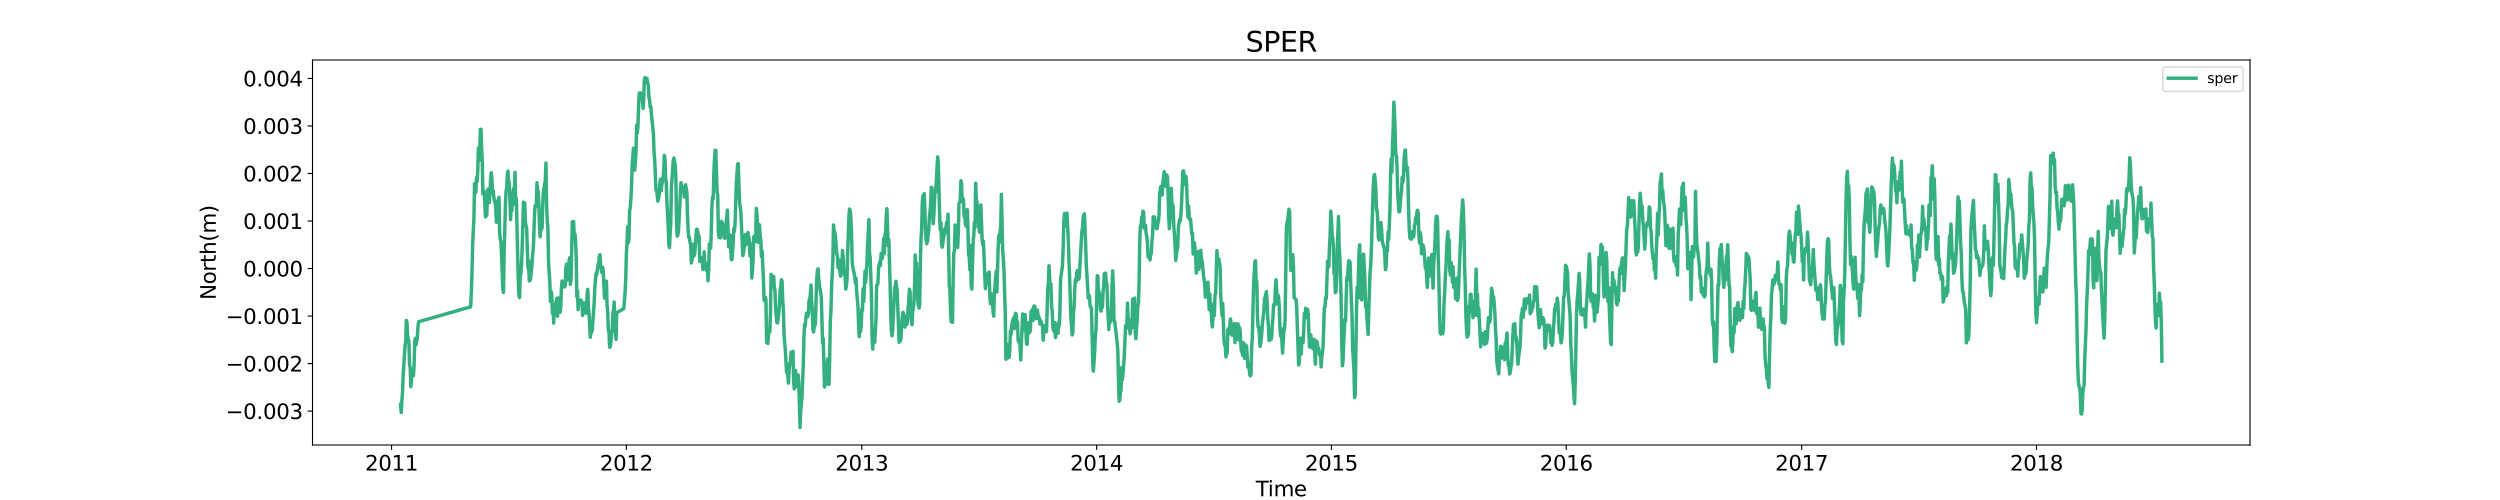 <?xml version="1.0" encoding="utf-8" standalone="no"?>
<!DOCTYPE svg PUBLIC "-//W3C//DTD SVG 1.1//EN"
  "http://www.w3.org/Graphics/SVG/1.1/DTD/svg11.dtd">
<svg xmlns:xlink="http://www.w3.org/1999/xlink" width="1800pt" height="360pt" viewBox="0 0 1800 360" xmlns="http://www.w3.org/2000/svg" version="1.1">
 <defs>
  <style type="text/css">*{stroke-linejoin: round; stroke-linecap: butt}</style>
 </defs>
 <g id="figure_1">
  <g id="patch_1">
   <path d="M 0 360 
L 1800 360 
L 1800 0 
L 0 0 
z
" style="fill: #ffffff"/>
  </g>
  <g id="axes_1">
   <g id="patch_2">
    <path d="M 225 320.4 
L 1620 320.4 
L 1620 43.2 
L 225 43.2 
z
" style="fill: #ffffff"/>
   </g>
   <g id="matplotlib.axis_1">
    <g id="xtick_1">
     <g id="line2d_1">
      <defs>
       <path id="mf0bf2285ff" d="M 0 0 
L 0 3.5 
" style="stroke: #000000; stroke-width: 0.8"/>
      </defs>
      <g>
       <use xlink:href="#mf0bf2285ff" x="281.925" y="320.4" style="stroke: #000000; stroke-width: 0.8"/>
      </g>
     </g>
     <g id="text_1">
      <!-- 2011 -->
      <g transform="translate(262.837 338.798) scale(0.15 -0.15)">
       <defs>
        <path id="DejaVuSans-32" d="M 1228 531 
L 3431 531 
L 3431 0 
L 469 0 
L 469 531 
Q 828 903 1448 1529 
Q 2069 2156 2228 2338 
Q 2531 2678 2651 2914 
Q 2772 3150 2772 3378 
Q 2772 3750 2511 3984 
Q 2250 4219 1831 4219 
Q 1534 4219 1204 4116 
Q 875 4013 500 3803 
L 500 4441 
Q 881 4594 1212 4672 
Q 1544 4750 1819 4750 
Q 2544 4750 2975 4387 
Q 3406 4025 3406 3419 
Q 3406 3131 3298 2873 
Q 3191 2616 2906 2266 
Q 2828 2175 2409 1742 
Q 1991 1309 1228 531 
z
" transform="scale(0.016)"/>
        <path id="DejaVuSans-30" d="M 2034 4250 
Q 1547 4250 1301 3770 
Q 1056 3291 1056 2328 
Q 1056 1369 1301 889 
Q 1547 409 2034 409 
Q 2525 409 2770 889 
Q 3016 1369 3016 2328 
Q 3016 3291 2770 3770 
Q 2525 4250 2034 4250 
z
M 2034 4750 
Q 2819 4750 3233 4129 
Q 3647 3509 3647 2328 
Q 3647 1150 3233 529 
Q 2819 -91 2034 -91 
Q 1250 -91 836 529 
Q 422 1150 422 2328 
Q 422 3509 836 4129 
Q 1250 4750 2034 4750 
z
" transform="scale(0.016)"/>
        <path id="DejaVuSans-31" d="M 794 531 
L 1825 531 
L 1825 4091 
L 703 3866 
L 703 4441 
L 1819 4666 
L 2450 4666 
L 2450 531 
L 3481 531 
L 3481 0 
L 794 0 
L 794 531 
z
" transform="scale(0.016)"/>
       </defs>
       <use xlink:href="#DejaVuSans-32"/>
       <use xlink:href="#DejaVuSans-30" x="63.623"/>
       <use xlink:href="#DejaVuSans-31" x="127.246"/>
       <use xlink:href="#DejaVuSans-31" x="190.869"/>
      </g>
     </g>
    </g>
    <g id="xtick_2">
     <g id="line2d_2">
      <g>
       <use xlink:href="#mf0bf2285ff" x="450.985" y="320.4" style="stroke: #000000; stroke-width: 0.8"/>
      </g>
     </g>
     <g id="text_2">
      <!-- 2012 -->
      <g transform="translate(431.897 338.798) scale(0.15 -0.15)">
       <use xlink:href="#DejaVuSans-32"/>
       <use xlink:href="#DejaVuSans-30" x="63.623"/>
       <use xlink:href="#DejaVuSans-31" x="127.246"/>
       <use xlink:href="#DejaVuSans-32" x="190.869"/>
      </g>
     </g>
    </g>
    <g id="xtick_3">
     <g id="line2d_3">
      <g>
       <use xlink:href="#mf0bf2285ff" x="620.508" y="320.4" style="stroke: #000000; stroke-width: 0.8"/>
      </g>
     </g>
     <g id="text_3">
      <!-- 2013 -->
      <g transform="translate(601.42 338.798) scale(0.15 -0.15)">
       <defs>
        <path id="DejaVuSans-33" d="M 2597 2516 
Q 3050 2419 3304 2112 
Q 3559 1806 3559 1356 
Q 3559 666 3084 287 
Q 2609 -91 1734 -91 
Q 1441 -91 1130 -33 
Q 819 25 488 141 
L 488 750 
Q 750 597 1062 519 
Q 1375 441 1716 441 
Q 2309 441 2620 675 
Q 2931 909 2931 1356 
Q 2931 1769 2642 2001 
Q 2353 2234 1838 2234 
L 1294 2234 
L 1294 2753 
L 1863 2753 
Q 2328 2753 2575 2939 
Q 2822 3125 2822 3475 
Q 2822 3834 2567 4026 
Q 2313 4219 1838 4219 
Q 1578 4219 1281 4162 
Q 984 4106 628 3988 
L 628 4550 
Q 988 4650 1302 4700 
Q 1616 4750 1894 4750 
Q 2613 4750 3031 4423 
Q 3450 4097 3450 3541 
Q 3450 3153 3228 2886 
Q 3006 2619 2597 2516 
z
" transform="scale(0.016)"/>
       </defs>
       <use xlink:href="#DejaVuSans-32"/>
       <use xlink:href="#DejaVuSans-30" x="63.623"/>
       <use xlink:href="#DejaVuSans-31" x="127.246"/>
       <use xlink:href="#DejaVuSans-33" x="190.869"/>
      </g>
     </g>
    </g>
    <g id="xtick_4">
     <g id="line2d_4">
      <g>
       <use xlink:href="#mf0bf2285ff" x="789.568" y="320.4" style="stroke: #000000; stroke-width: 0.8"/>
      </g>
     </g>
     <g id="text_4">
      <!-- 2014 -->
      <g transform="translate(770.48 338.798) scale(0.15 -0.15)">
       <defs>
        <path id="DejaVuSans-34" d="M 2419 4116 
L 825 1625 
L 2419 1625 
L 2419 4116 
z
M 2253 4666 
L 3047 4666 
L 3047 1625 
L 3713 1625 
L 3713 1100 
L 3047 1100 
L 3047 0 
L 2419 0 
L 2419 1100 
L 313 1100 
L 313 1709 
L 2253 4666 
z
" transform="scale(0.016)"/>
       </defs>
       <use xlink:href="#DejaVuSans-32"/>
       <use xlink:href="#DejaVuSans-30" x="63.623"/>
       <use xlink:href="#DejaVuSans-31" x="127.246"/>
       <use xlink:href="#DejaVuSans-34" x="190.869"/>
      </g>
     </g>
    </g>
    <g id="xtick_5">
     <g id="line2d_5">
      <g>
       <use xlink:href="#mf0bf2285ff" x="958.628" y="320.4" style="stroke: #000000; stroke-width: 0.8"/>
      </g>
     </g>
     <g id="text_5">
      <!-- 2015 -->
      <g transform="translate(939.54 338.798) scale(0.15 -0.15)">
       <defs>
        <path id="DejaVuSans-35" d="M 691 4666 
L 3169 4666 
L 3169 4134 
L 1269 4134 
L 1269 2991 
Q 1406 3038 1543 3061 
Q 1681 3084 1819 3084 
Q 2600 3084 3056 2656 
Q 3513 2228 3513 1497 
Q 3513 744 3044 326 
Q 2575 -91 1722 -91 
Q 1428 -91 1123 -41 
Q 819 9 494 109 
L 494 744 
Q 775 591 1075 516 
Q 1375 441 1709 441 
Q 2250 441 2565 725 
Q 2881 1009 2881 1497 
Q 2881 1984 2565 2268 
Q 2250 2553 1709 2553 
Q 1456 2553 1204 2497 
Q 953 2441 691 2322 
L 691 4666 
z
" transform="scale(0.016)"/>
       </defs>
       <use xlink:href="#DejaVuSans-32"/>
       <use xlink:href="#DejaVuSans-30" x="63.623"/>
       <use xlink:href="#DejaVuSans-31" x="127.246"/>
       <use xlink:href="#DejaVuSans-35" x="190.869"/>
      </g>
     </g>
    </g>
    <g id="xtick_6">
     <g id="line2d_6">
      <g>
       <use xlink:href="#mf0bf2285ff" x="1127.688" y="320.4" style="stroke: #000000; stroke-width: 0.8"/>
      </g>
     </g>
     <g id="text_6">
      <!-- 2016 -->
      <g transform="translate(1108.6 338.798) scale(0.15 -0.15)">
       <defs>
        <path id="DejaVuSans-36" d="M 2113 2584 
Q 1688 2584 1439 2293 
Q 1191 2003 1191 1497 
Q 1191 994 1439 701 
Q 1688 409 2113 409 
Q 2538 409 2786 701 
Q 3034 994 3034 1497 
Q 3034 2003 2786 2293 
Q 2538 2584 2113 2584 
z
M 3366 4563 
L 3366 3988 
Q 3128 4100 2886 4159 
Q 2644 4219 2406 4219 
Q 1781 4219 1451 3797 
Q 1122 3375 1075 2522 
Q 1259 2794 1537 2939 
Q 1816 3084 2150 3084 
Q 2853 3084 3261 2657 
Q 3669 2231 3669 1497 
Q 3669 778 3244 343 
Q 2819 -91 2113 -91 
Q 1303 -91 875 529 
Q 447 1150 447 2328 
Q 447 3434 972 4092 
Q 1497 4750 2381 4750 
Q 2619 4750 2861 4703 
Q 3103 4656 3366 4563 
z
" transform="scale(0.016)"/>
       </defs>
       <use xlink:href="#DejaVuSans-32"/>
       <use xlink:href="#DejaVuSans-30" x="63.623"/>
       <use xlink:href="#DejaVuSans-31" x="127.246"/>
       <use xlink:href="#DejaVuSans-36" x="190.869"/>
      </g>
     </g>
    </g>
    <g id="xtick_7">
     <g id="line2d_7">
      <g>
       <use xlink:href="#mf0bf2285ff" x="1297.211" y="320.4" style="stroke: #000000; stroke-width: 0.8"/>
      </g>
     </g>
     <g id="text_7">
      <!-- 2017 -->
      <g transform="translate(1278.124 338.798) scale(0.15 -0.15)">
       <defs>
        <path id="DejaVuSans-37" d="M 525 4666 
L 3525 4666 
L 3525 4397 
L 1831 0 
L 1172 0 
L 2766 4134 
L 525 4134 
L 525 4666 
z
" transform="scale(0.016)"/>
       </defs>
       <use xlink:href="#DejaVuSans-32"/>
       <use xlink:href="#DejaVuSans-30" x="63.623"/>
       <use xlink:href="#DejaVuSans-31" x="127.246"/>
       <use xlink:href="#DejaVuSans-37" x="190.869"/>
      </g>
     </g>
    </g>
    <g id="xtick_8">
     <g id="line2d_8">
      <g>
       <use xlink:href="#mf0bf2285ff" x="1466.271" y="320.4" style="stroke: #000000; stroke-width: 0.8"/>
      </g>
     </g>
     <g id="text_8">
      <!-- 2018 -->
      <g transform="translate(1447.184 338.798) scale(0.15 -0.15)">
       <defs>
        <path id="DejaVuSans-38" d="M 2034 2216 
Q 1584 2216 1326 1975 
Q 1069 1734 1069 1313 
Q 1069 891 1326 650 
Q 1584 409 2034 409 
Q 2484 409 2743 651 
Q 3003 894 3003 1313 
Q 3003 1734 2745 1975 
Q 2488 2216 2034 2216 
z
M 1403 2484 
Q 997 2584 770 2862 
Q 544 3141 544 3541 
Q 544 4100 942 4425 
Q 1341 4750 2034 4750 
Q 2731 4750 3128 4425 
Q 3525 4100 3525 3541 
Q 3525 3141 3298 2862 
Q 3072 2584 2669 2484 
Q 3125 2378 3379 2068 
Q 3634 1759 3634 1313 
Q 3634 634 3220 271 
Q 2806 -91 2034 -91 
Q 1263 -91 848 271 
Q 434 634 434 1313 
Q 434 1759 690 2068 
Q 947 2378 1403 2484 
z
M 1172 3481 
Q 1172 3119 1398 2916 
Q 1625 2713 2034 2713 
Q 2441 2713 2670 2916 
Q 2900 3119 2900 3481 
Q 2900 3844 2670 4047 
Q 2441 4250 2034 4250 
Q 1625 4250 1398 4047 
Q 1172 3844 1172 3481 
z
" transform="scale(0.016)"/>
       </defs>
       <use xlink:href="#DejaVuSans-32"/>
       <use xlink:href="#DejaVuSans-30" x="63.623"/>
       <use xlink:href="#DejaVuSans-31" x="127.246"/>
       <use xlink:href="#DejaVuSans-38" x="190.869"/>
      </g>
     </g>
    </g>
    <g id="text_9">
     <!-- Time -->
     <g transform="translate(904.15 357.315) scale(0.15 -0.15)">
      <defs>
       <path id="DejaVuSans-54" d="M -19 4666 
L 3928 4666 
L 3928 4134 
L 2272 4134 
L 2272 0 
L 1638 0 
L 1638 4134 
L -19 4134 
L -19 4666 
z
" transform="scale(0.016)"/>
       <path id="DejaVuSans-69" d="M 603 3500 
L 1178 3500 
L 1178 0 
L 603 0 
L 603 3500 
z
M 603 4863 
L 1178 4863 
L 1178 4134 
L 603 4134 
L 603 4863 
z
" transform="scale(0.016)"/>
       <path id="DejaVuSans-6d" d="M 3328 2828 
Q 3544 3216 3844 3400 
Q 4144 3584 4550 3584 
Q 5097 3584 5394 3201 
Q 5691 2819 5691 2113 
L 5691 0 
L 5113 0 
L 5113 2094 
Q 5113 2597 4934 2840 
Q 4756 3084 4391 3084 
Q 3944 3084 3684 2787 
Q 3425 2491 3425 1978 
L 3425 0 
L 2847 0 
L 2847 2094 
Q 2847 2600 2669 2842 
Q 2491 3084 2119 3084 
Q 1678 3084 1418 2786 
Q 1159 2488 1159 1978 
L 1159 0 
L 581 0 
L 581 3500 
L 1159 3500 
L 1159 2956 
Q 1356 3278 1631 3431 
Q 1906 3584 2284 3584 
Q 2666 3584 2933 3390 
Q 3200 3197 3328 2828 
z
" transform="scale(0.016)"/>
       <path id="DejaVuSans-65" d="M 3597 1894 
L 3597 1613 
L 953 1613 
Q 991 1019 1311 708 
Q 1631 397 2203 397 
Q 2534 397 2845 478 
Q 3156 559 3463 722 
L 3463 178 
Q 3153 47 2828 -22 
Q 2503 -91 2169 -91 
Q 1331 -91 842 396 
Q 353 884 353 1716 
Q 353 2575 817 3079 
Q 1281 3584 2069 3584 
Q 2775 3584 3186 3129 
Q 3597 2675 3597 1894 
z
M 3022 2063 
Q 3016 2534 2758 2815 
Q 2500 3097 2075 3097 
Q 1594 3097 1305 2825 
Q 1016 2553 972 2059 
L 3022 2063 
z
" transform="scale(0.016)"/>
      </defs>
      <use xlink:href="#DejaVuSans-54"/>
      <use xlink:href="#DejaVuSans-69" x="57.959"/>
      <use xlink:href="#DejaVuSans-6d" x="85.742"/>
      <use xlink:href="#DejaVuSans-65" x="183.154"/>
     </g>
    </g>
   </g>
   <g id="matplotlib.axis_2">
    <g id="ytick_1">
     <g id="line2d_9">
      <defs>
       <path id="mc4912e51c1" d="M 0 0 
L -3.5 0 
" style="stroke: #000000; stroke-width: 0.8"/>
      </defs>
      <g>
       <use xlink:href="#mc4912e51c1" x="225" y="295.995" style="stroke: #000000; stroke-width: 0.8"/>
      </g>
     </g>
     <g id="text_10">
      <!-- −0.003 -->
      <g transform="translate(162.488 301.694) scale(0.15 -0.15)">
       <defs>
        <path id="DejaVuSans-2212" d="M 678 2272 
L 4684 2272 
L 4684 1741 
L 678 1741 
L 678 2272 
z
" transform="scale(0.016)"/>
        <path id="DejaVuSans-2e" d="M 684 794 
L 1344 794 
L 1344 0 
L 684 0 
L 684 794 
z
" transform="scale(0.016)"/>
       </defs>
       <use xlink:href="#DejaVuSans-2212"/>
       <use xlink:href="#DejaVuSans-30" x="83.789"/>
       <use xlink:href="#DejaVuSans-2e" x="147.412"/>
       <use xlink:href="#DejaVuSans-30" x="179.199"/>
       <use xlink:href="#DejaVuSans-30" x="242.822"/>
       <use xlink:href="#DejaVuSans-33" x="306.445"/>
      </g>
     </g>
    </g>
    <g id="ytick_2">
     <g id="line2d_10">
      <g>
       <use xlink:href="#mc4912e51c1" x="225" y="261.78" style="stroke: #000000; stroke-width: 0.8"/>
      </g>
     </g>
     <g id="text_11">
      <!-- −0.002 -->
      <g transform="translate(162.488 267.479) scale(0.15 -0.15)">
       <use xlink:href="#DejaVuSans-2212"/>
       <use xlink:href="#DejaVuSans-30" x="83.789"/>
       <use xlink:href="#DejaVuSans-2e" x="147.412"/>
       <use xlink:href="#DejaVuSans-30" x="179.199"/>
       <use xlink:href="#DejaVuSans-30" x="242.822"/>
       <use xlink:href="#DejaVuSans-32" x="306.445"/>
      </g>
     </g>
    </g>
    <g id="ytick_3">
     <g id="line2d_11">
      <g>
       <use xlink:href="#mc4912e51c1" x="225" y="227.565" style="stroke: #000000; stroke-width: 0.8"/>
      </g>
     </g>
     <g id="text_12">
      <!-- −0.001 -->
      <g transform="translate(162.488 233.264) scale(0.15 -0.15)">
       <use xlink:href="#DejaVuSans-2212"/>
       <use xlink:href="#DejaVuSans-30" x="83.789"/>
       <use xlink:href="#DejaVuSans-2e" x="147.412"/>
       <use xlink:href="#DejaVuSans-30" x="179.199"/>
       <use xlink:href="#DejaVuSans-30" x="242.822"/>
       <use xlink:href="#DejaVuSans-31" x="306.445"/>
      </g>
     </g>
    </g>
    <g id="ytick_4">
     <g id="line2d_12">
      <g>
       <use xlink:href="#mc4912e51c1" x="225" y="193.35" style="stroke: #000000; stroke-width: 0.8"/>
      </g>
     </g>
     <g id="text_13">
      <!-- 0.000 -->
      <g transform="translate(175.058 199.049) scale(0.15 -0.15)">
       <use xlink:href="#DejaVuSans-30"/>
       <use xlink:href="#DejaVuSans-2e" x="63.623"/>
       <use xlink:href="#DejaVuSans-30" x="95.41"/>
       <use xlink:href="#DejaVuSans-30" x="159.033"/>
       <use xlink:href="#DejaVuSans-30" x="222.656"/>
      </g>
     </g>
    </g>
    <g id="ytick_5">
     <g id="line2d_13">
      <g>
       <use xlink:href="#mc4912e51c1" x="225" y="159.135" style="stroke: #000000; stroke-width: 0.8"/>
      </g>
     </g>
     <g id="text_14">
      <!-- 0.001 -->
      <g transform="translate(175.058 164.833) scale(0.15 -0.15)">
       <use xlink:href="#DejaVuSans-30"/>
       <use xlink:href="#DejaVuSans-2e" x="63.623"/>
       <use xlink:href="#DejaVuSans-30" x="95.41"/>
       <use xlink:href="#DejaVuSans-30" x="159.033"/>
       <use xlink:href="#DejaVuSans-31" x="222.656"/>
      </g>
     </g>
    </g>
    <g id="ytick_6">
     <g id="line2d_14">
      <g>
       <use xlink:href="#mc4912e51c1" x="225" y="124.919" style="stroke: #000000; stroke-width: 0.8"/>
      </g>
     </g>
     <g id="text_15">
      <!-- 0.002 -->
      <g transform="translate(175.058 130.618) scale(0.15 -0.15)">
       <use xlink:href="#DejaVuSans-30"/>
       <use xlink:href="#DejaVuSans-2e" x="63.623"/>
       <use xlink:href="#DejaVuSans-30" x="95.41"/>
       <use xlink:href="#DejaVuSans-30" x="159.033"/>
       <use xlink:href="#DejaVuSans-32" x="222.656"/>
      </g>
     </g>
    </g>
    <g id="ytick_7">
     <g id="line2d_15">
      <g>
       <use xlink:href="#mc4912e51c1" x="225" y="90.704" style="stroke: #000000; stroke-width: 0.8"/>
      </g>
     </g>
     <g id="text_16">
      <!-- 0.003 -->
      <g transform="translate(175.058 96.403) scale(0.15 -0.15)">
       <use xlink:href="#DejaVuSans-30"/>
       <use xlink:href="#DejaVuSans-2e" x="63.623"/>
       <use xlink:href="#DejaVuSans-30" x="95.41"/>
       <use xlink:href="#DejaVuSans-30" x="159.033"/>
       <use xlink:href="#DejaVuSans-33" x="222.656"/>
      </g>
     </g>
    </g>
    <g id="ytick_8">
     <g id="line2d_16">
      <g>
       <use xlink:href="#mc4912e51c1" x="225" y="56.489" style="stroke: #000000; stroke-width: 0.8"/>
      </g>
     </g>
     <g id="text_17">
      <!-- 0.004 -->
      <g transform="translate(175.058 62.188) scale(0.15 -0.15)">
       <use xlink:href="#DejaVuSans-30"/>
       <use xlink:href="#DejaVuSans-2e" x="63.623"/>
       <use xlink:href="#DejaVuSans-30" x="95.41"/>
       <use xlink:href="#DejaVuSans-30" x="159.033"/>
       <use xlink:href="#DejaVuSans-34" x="222.656"/>
      </g>
     </g>
    </g>
    <g id="text_18">
     <!-- North(m) -->
     <g transform="translate(155.369 215.934) rotate(-90) scale(0.15 -0.15)">
      <defs>
       <path id="DejaVuSans-4e" d="M 628 4666 
L 1478 4666 
L 3547 763 
L 3547 4666 
L 4159 4666 
L 4159 0 
L 3309 0 
L 1241 3903 
L 1241 0 
L 628 0 
L 628 4666 
z
" transform="scale(0.016)"/>
       <path id="DejaVuSans-6f" d="M 1959 3097 
Q 1497 3097 1228 2736 
Q 959 2375 959 1747 
Q 959 1119 1226 758 
Q 1494 397 1959 397 
Q 2419 397 2687 759 
Q 2956 1122 2956 1747 
Q 2956 2369 2687 2733 
Q 2419 3097 1959 3097 
z
M 1959 3584 
Q 2709 3584 3137 3096 
Q 3566 2609 3566 1747 
Q 3566 888 3137 398 
Q 2709 -91 1959 -91 
Q 1206 -91 779 398 
Q 353 888 353 1747 
Q 353 2609 779 3096 
Q 1206 3584 1959 3584 
z
" transform="scale(0.016)"/>
       <path id="DejaVuSans-72" d="M 2631 2963 
Q 2534 3019 2420 3045 
Q 2306 3072 2169 3072 
Q 1681 3072 1420 2755 
Q 1159 2438 1159 1844 
L 1159 0 
L 581 0 
L 581 3500 
L 1159 3500 
L 1159 2956 
Q 1341 3275 1631 3429 
Q 1922 3584 2338 3584 
Q 2397 3584 2469 3576 
Q 2541 3569 2628 3553 
L 2631 2963 
z
" transform="scale(0.016)"/>
       <path id="DejaVuSans-74" d="M 1172 4494 
L 1172 3500 
L 2356 3500 
L 2356 3053 
L 1172 3053 
L 1172 1153 
Q 1172 725 1289 603 
Q 1406 481 1766 481 
L 2356 481 
L 2356 0 
L 1766 0 
Q 1100 0 847 248 
Q 594 497 594 1153 
L 594 3053 
L 172 3053 
L 172 3500 
L 594 3500 
L 594 4494 
L 1172 4494 
z
" transform="scale(0.016)"/>
       <path id="DejaVuSans-68" d="M 3513 2113 
L 3513 0 
L 2938 0 
L 2938 2094 
Q 2938 2591 2744 2837 
Q 2550 3084 2163 3084 
Q 1697 3084 1428 2787 
Q 1159 2491 1159 1978 
L 1159 0 
L 581 0 
L 581 4863 
L 1159 4863 
L 1159 2956 
Q 1366 3272 1645 3428 
Q 1925 3584 2291 3584 
Q 2894 3584 3203 3211 
Q 3513 2838 3513 2113 
z
" transform="scale(0.016)"/>
       <path id="DejaVuSans-28" d="M 1984 4856 
Q 1566 4138 1362 3434 
Q 1159 2731 1159 2009 
Q 1159 1288 1364 580 
Q 1569 -128 1984 -844 
L 1484 -844 
Q 1016 -109 783 600 
Q 550 1309 550 2009 
Q 550 2706 781 3412 
Q 1013 4119 1484 4856 
L 1984 4856 
z
" transform="scale(0.016)"/>
       <path id="DejaVuSans-29" d="M 513 4856 
L 1013 4856 
Q 1481 4119 1714 3412 
Q 1947 2706 1947 2009 
Q 1947 1309 1714 600 
Q 1481 -109 1013 -844 
L 513 -844 
Q 928 -128 1133 580 
Q 1338 1288 1338 2009 
Q 1338 2731 1133 3434 
Q 928 4138 513 4856 
z
" transform="scale(0.016)"/>
      </defs>
      <use xlink:href="#DejaVuSans-4e"/>
      <use xlink:href="#DejaVuSans-6f" x="74.805"/>
      <use xlink:href="#DejaVuSans-72" x="135.986"/>
      <use xlink:href="#DejaVuSans-74" x="177.1"/>
      <use xlink:href="#DejaVuSans-68" x="216.309"/>
      <use xlink:href="#DejaVuSans-28" x="279.688"/>
      <use xlink:href="#DejaVuSans-6d" x="318.701"/>
      <use xlink:href="#DejaVuSans-29" x="416.113"/>
     </g>
    </g>
   </g>
   <g id="line2d_17">
    <path d="M 288.409 291.076 
L 288.872 296.985 
L 289.335 288.683 
L 289.799 282.91 
L 290.262 270.663 
L 291.651 248.625 
L 292.115 246.394 
L 292.578 230.698 
L 293.041 232.281 
L 293.504 242.138 
L 293.967 244.058 
L 294.43 246.579 
L 294.894 263.191 
L 295.357 264.52 
L 295.82 278.439 
L 296.746 268.969 
L 297.209 267.008 
L 297.673 270.389 
L 298.136 263.104 
L 298.599 247.056 
L 299.062 243.59 
L 299.525 248.232 
L 299.989 245.381 
L 300.452 244.045 
L 300.915 235.163 
L 301.378 231.676 
L 338.896 220.912 
L 339.359 210.333 
L 339.822 196.758 
L 340.285 177.377 
L 340.748 165.825 
L 341.211 157.945 
L 341.675 132.165 
L 342.138 138.474 
L 342.601 138.517 
L 343.064 127.86 
L 343.527 130.85 
L 343.99 122.524 
L 344.454 106.589 
L 344.917 115.552 
L 345.38 110.677 
L 345.843 93.085 
L 346.306 93.093 
L 346.77 106.177 
L 347.233 115.897 
L 347.696 139.642 
L 348.159 137.807 
L 348.622 137.425 
L 349.549 156.167 
L 350.012 152.349 
L 350.475 155.124 
L 350.938 139.936 
L 351.401 136.142 
L 351.865 141.654 
L 352.328 145.817 
L 352.791 138.777 
L 353.254 128.736 
L 353.717 124.399 
L 354.18 129.051 
L 354.644 138.811 
L 355.107 137.261 
L 355.57 141.922 
L 356.033 145.181 
L 356.496 144.735 
L 356.959 150.409 
L 357.423 160.027 
L 358.349 149.809 
L 358.812 143.703 
L 359.275 142.02 
L 359.739 167.05 
L 360.202 172.479 
L 360.665 174.095 
L 361.128 183.933 
L 362.054 208.028 
L 362.518 210.549 
L 362.981 180.355 
L 363.444 165.92 
L 363.907 146.578 
L 364.37 137.372 
L 364.833 135.631 
L 365.297 125.028 
L 365.76 123.184 
L 366.223 132.225 
L 366.686 131.256 
L 367.613 158.152 
L 368.076 146.801 
L 368.539 151.595 
L 369.002 143.269 
L 369.465 137.97 
L 369.928 135.446 
L 370.392 136.193 
L 370.855 124.099 
L 371.318 147.476 
L 371.781 143.11 
L 372.708 183.154 
L 373.171 201.737 
L 373.634 213.07 
L 374.097 214.325 
L 374.56 198.497 
L 375.023 197.479 
L 375.487 190.518 
L 375.95 178.942 
L 376.876 145.506 
L 377.339 151.698 
L 377.802 146.154 
L 378.266 159.619 
L 378.729 162.633 
L 379.192 164.391 
L 380.118 192.973 
L 380.582 187.781 
L 381.045 202.287 
L 381.508 201.993 
L 381.971 201.063 
L 382.897 192.076 
L 383.361 184.201 
L 383.824 180.724 
L 384.287 171.617 
L 384.75 157.235 
L 385.213 148.318 
L 385.677 148.879 
L 386.14 147.221 
L 386.603 131.588 
L 387.066 138.572 
L 387.529 137.676 
L 387.992 147.382 
L 388.456 163.897 
L 388.919 170.509 
L 389.382 156.876 
L 389.845 165.252 
L 390.308 163.985 
L 390.771 146.808 
L 391.235 138.35 
L 392.624 129.77 
L 393.087 117.386 
L 393.551 147.845 
L 394.014 159.159 
L 394.477 163.614 
L 394.94 187.993 
L 395.403 196.495 
L 395.866 202.702 
L 396.33 217.071 
L 396.793 209.938 
L 397.256 211.423 
L 397.719 225.523 
L 398.182 219.979 
L 398.645 232.642 
L 399.109 221.057 
L 399.572 220.532 
L 400.498 216.81 
L 400.961 214.727 
L 401.425 227.693 
L 401.888 214.489 
L 402.814 222.039 
L 403.277 224.843 
L 403.74 221.323 
L 404.204 207.342 
L 404.667 202.306 
L 405.13 202.584 
L 405.593 205.109 
L 406.056 206.442 
L 406.52 206.651 
L 406.983 205.785 
L 407.446 192.513 
L 407.909 190.151 
L 408.372 201.724 
L 408.835 200.882 
L 409.299 195.079 
L 409.762 187.502 
L 410.225 185.526 
L 410.688 204.709 
L 411.151 200.553 
L 412.078 159.659 
L 412.541 163.68 
L 413.004 159.495 
L 413.467 172.305 
L 413.93 168.364 
L 414.394 172.835 
L 414.857 185.435 
L 415.32 213.637 
L 415.783 209.403 
L 416.246 222.951 
L 416.709 216.243 
L 417.173 218.339 
L 417.636 216.646 
L 418.099 215.956 
L 418.562 218.359 
L 419.025 217.293 
L 419.489 227.131 
L 419.952 224.886 
L 420.415 218.736 
L 420.878 224.473 
L 421.341 220.371 
L 421.804 217.696 
L 422.268 225.623 
L 422.731 211.51 
L 423.194 208.322 
L 423.657 221.112 
L 424.12 225.192 
L 424.583 235.563 
L 425.047 242.791 
L 425.51 237.789 
L 425.973 239.352 
L 426.436 237.508 
L 427.826 217.655 
L 428.289 206.504 
L 429.215 196.677 
L 429.678 197.59 
L 430.605 190.172 
L 431.068 189.071 
L 431.531 184.529 
L 431.994 183.414 
L 432.457 191.389 
L 433.384 196.294 
L 433.847 192.349 
L 434.31 194.493 
L 435.237 214.653 
L 435.7 205.282 
L 436.163 206.864 
L 436.626 202.464 
L 437.089 219.267 
L 437.552 224.662 
L 438.016 237.545 
L 438.479 239.514 
L 438.942 250.022 
L 439.405 249.649 
L 439.868 245.718 
L 440.332 238.409 
L 440.795 238.369 
L 441.258 225.459 
L 441.721 223.678 
L 442.184 217.401 
L 443.111 240.875 
L 443.574 244.339 
L 444.037 225.197 
L 449.132 222.238 
L 450.058 210.516 
L 450.521 201.433 
L 450.985 182.496 
L 451.448 175.085 
L 451.911 163.211 
L 452.374 174.828 
L 452.837 172.588 
L 453.301 152.087 
L 453.764 149.427 
L 454.227 143.555 
L 454.69 134.511 
L 455.153 119.118 
L 456.08 106.686 
L 457.006 122.601 
L 457.932 108.902 
L 458.395 89.967 
L 458.859 95.662 
L 459.322 90.863 
L 459.785 77.148 
L 460.248 67.063 
L 461.175 66.844 
L 462.564 71.541 
L 463.027 78.105 
L 463.49 70.601 
L 463.954 57.081 
L 464.417 55.8 
L 464.88 57.975 
L 465.343 59.282 
L 465.806 56.495 
L 466.27 59.69 
L 466.733 60.901 
L 467.196 69.566 
L 467.659 71.989 
L 468.122 77.037 
L 468.585 76.396 
L 469.049 82.866 
L 470.438 95.884 
L 470.901 109.715 
L 471.364 114.876 
L 472.291 136.937 
L 472.754 136.882 
L 473.68 144.896 
L 474.144 143.144 
L 474.607 140.02 
L 475.07 132.711 
L 475.533 128.99 
L 475.996 137.381 
L 476.459 133.103 
L 477.386 129.125 
L 477.849 123.588 
L 478.312 111.877 
L 478.775 114.62 
L 479.238 128.209 
L 479.702 131.675 
L 480.165 145.518 
L 481.091 161.294 
L 481.554 176.45 
L 482.018 178.252 
L 482.481 168.275 
L 482.944 161.406 
L 483.407 134.898 
L 484.797 115.089 
L 485.26 113.779 
L 485.723 116.796 
L 486.186 118.81 
L 486.649 129.212 
L 487.113 160.1 
L 487.576 170.045 
L 488.039 169.394 
L 488.502 166.005 
L 489.428 149.12 
L 489.892 137.73 
L 490.355 131.501 
L 490.818 134.36 
L 491.281 135.927 
L 491.744 135.017 
L 492.207 136.409 
L 492.671 141.867 
L 493.134 136.108 
L 493.597 133.013 
L 494.523 138.084 
L 494.987 154.1 
L 495.45 165.962 
L 495.913 170.951 
L 496.376 170.842 
L 496.839 175.123 
L 497.302 175.42 
L 497.766 189.295 
L 498.229 187.134 
L 498.692 184.351 
L 499.155 175.85 
L 499.618 184.285 
L 500.082 183.301 
L 500.545 178.72 
L 501.471 165.256 
L 501.934 165.03 
L 502.397 167.111 
L 502.861 170.952 
L 503.324 169.699 
L 503.787 188.272 
L 504.25 186.066 
L 504.713 187.59 
L 505.176 185.58 
L 505.64 185.98 
L 506.103 193.994 
L 506.566 193.627 
L 507.029 181.322 
L 507.492 193.345 
L 507.956 190.519 
L 508.419 189.54 
L 508.882 194.979 
L 509.345 194.709 
L 509.808 202.196 
L 510.271 193.822 
L 510.735 175.613 
L 511.198 177.841 
L 511.661 178.822 
L 512.124 166.621 
L 512.587 148.001 
L 513.051 141.964 
L 513.514 143.023 
L 513.977 124.267 
L 514.44 114.402 
L 514.903 108.291 
L 515.366 108.197 
L 516.293 138.303 
L 516.756 140.34 
L 517.219 167.061 
L 517.682 170.965 
L 518.145 170.187 
L 518.609 171.232 
L 519.072 170.986 
L 519.535 159.449 
L 519.998 160.313 
L 520.461 164.286 
L 520.925 163.742 
L 521.388 166.219 
L 521.851 171.575 
L 522.314 167.155 
L 522.777 160.506 
L 523.24 156.81 
L 523.704 151.27 
L 524.63 177.76 
L 525.093 174.377 
L 525.556 169.126 
L 526.019 175.415 
L 526.483 186.676 
L 526.946 187.061 
L 527.409 181.81 
L 527.872 174.926 
L 528.335 164.519 
L 528.799 166.492 
L 529.262 160.308 
L 530.188 130.822 
L 531.114 118.192 
L 531.578 117.709 
L 532.041 133.619 
L 532.504 145.62 
L 533.43 152.88 
L 534.357 173.379 
L 534.82 183.989 
L 535.283 182.091 
L 536.209 174.775 
L 536.673 168.861 
L 537.136 176.072 
L 537.599 173.555 
L 538.062 173.101 
L 538.525 167.422 
L 538.988 170.653 
L 539.452 172.031 
L 539.915 184.21 
L 540.378 176.843 
L 540.841 175.605 
L 541.304 200.141 
L 541.768 194.528 
L 542.231 186.139 
L 542.694 170.58 
L 543.157 170.007 
L 543.62 170.04 
L 544.083 173.763 
L 544.547 150.051 
L 545.01 154.316 
L 545.473 162.947 
L 545.936 174.569 
L 546.399 161.659 
L 546.863 161.971 
L 547.326 169.785 
L 547.789 172.937 
L 548.252 184.779 
L 548.715 180.696 
L 549.642 200.343 
L 550.105 216.037 
L 550.568 216.749 
L 551.031 214.079 
L 551.494 215.754 
L 551.957 246.645 
L 552.421 237.391 
L 552.884 247.37 
L 553.347 240.37 
L 553.81 237.748 
L 554.273 239.13 
L 554.737 225.106 
L 555.2 197.488 
L 555.663 202.189 
L 556.126 200.404 
L 556.589 203.97 
L 557.052 199.023 
L 557.516 207.013 
L 557.979 208.938 
L 558.442 222.261 
L 559.368 232.23 
L 559.831 232.536 
L 560.295 229.402 
L 560.758 225.085 
L 561.221 219.457 
L 561.684 208.805 
L 562.147 206.341 
L 562.611 201.359 
L 563.074 202.149 
L 563.537 215.78 
L 564 222.07 
L 564.463 239.367 
L 564.926 246.482 
L 565.39 251.193 
L 566.316 268.059 
L 566.779 266.386 
L 567.706 275.831 
L 568.169 266.558 
L 568.632 261.263 
L 569.095 261.374 
L 569.558 253.582 
L 570.021 256.093 
L 570.485 254.752 
L 570.948 252.977 
L 571.411 274.58 
L 571.874 279.941 
L 572.337 270.315 
L 572.8 266.804 
L 573.727 278.327 
L 574.19 277.969 
L 574.653 269.981 
L 575.116 275.45 
L 576.043 307.8 
L 576.506 296.048 
L 577.432 285.767 
L 578.359 262.977 
L 578.822 242.744 
L 579.285 233.466 
L 579.748 235.053 
L 580.211 229.348 
L 580.675 225.514 
L 581.601 227.917 
L 582.064 226.141 
L 582.527 216.1 
L 582.99 215.635 
L 583.454 211.738 
L 583.917 205.221 
L 584.38 216.74 
L 584.843 223.167 
L 585.306 237.453 
L 585.769 239.104 
L 586.233 234.796 
L 586.696 234.585 
L 587.159 232.491 
L 587.622 213.183 
L 588.085 200.747 
L 588.549 194.572 
L 589.012 193.525 
L 589.475 200.484 
L 589.938 204.818 
L 591.328 213.521 
L 592.254 246.882 
L 592.717 243.624 
L 593.644 278.636 
L 594.107 275.144 
L 594.57 276.858 
L 595.033 271.202 
L 595.959 258.404 
L 596.886 276.757 
L 597.349 258.807 
L 597.812 231.448 
L 598.275 224.262 
L 598.738 207.305 
L 599.665 187.545 
L 600.128 161.946 
L 600.591 166.696 
L 601.054 167.135 
L 601.518 169.739 
L 602.444 183.036 
L 602.907 184.188 
L 603.37 192.697 
L 603.833 188.507 
L 604.297 187.23 
L 604.76 195.973 
L 605.223 198.787 
L 605.686 190.085 
L 606.149 192.836 
L 606.612 180.317 
L 607.076 185.081 
L 607.539 196.063 
L 608.002 198.056 
L 608.465 198.402 
L 608.928 208.113 
L 609.392 205.858 
L 609.855 201.121 
L 610.318 182.017 
L 611.244 155.234 
L 611.707 150.492 
L 612.171 152.03 
L 612.634 157.014 
L 613.097 166.603 
L 613.56 188.436 
L 614.023 192.204 
L 615.413 199.015 
L 615.876 204.028 
L 616.339 200.474 
L 616.802 210.209 
L 617.729 220.457 
L 618.192 234.053 
L 618.655 242.308 
L 619.118 233.269 
L 619.581 238.683 
L 620.045 234.899 
L 620.508 222.614 
L 620.971 223.508 
L 621.434 207.968 
L 621.897 217.082 
L 622.824 195.239 
L 623.287 203.173 
L 624.213 189.488 
L 624.676 175.798 
L 625.14 167.948 
L 625.603 158.075 
L 626.066 182.67 
L 626.529 185.841 
L 627.456 212.79 
L 627.919 244.311 
L 628.382 251.304 
L 628.845 242.481 
L 629.308 245.984 
L 629.771 246.515 
L 630.698 230.314 
L 631.161 205.414 
L 631.624 205.139 
L 632.087 204.112 
L 632.55 193.161 
L 633.014 190.262 
L 633.477 188.574 
L 633.94 191.144 
L 634.403 182.476 
L 635.33 185.886 
L 635.793 181.563 
L 636.256 171.694 
L 636.719 182.563 
L 637.182 168.67 
L 637.645 167.574 
L 638.109 154.767 
L 638.572 150.264 
L 639.498 177.047 
L 639.961 172.436 
L 640.888 204.889 
L 641.351 227.675 
L 641.814 238.066 
L 642.277 241.809 
L 642.74 237.584 
L 644.13 207.28 
L 644.593 206.424 
L 645.056 202.498 
L 645.519 206.236 
L 645.983 209.025 
L 646.909 235.158 
L 647.372 246.429 
L 647.835 243.231 
L 648.299 245.356 
L 648.762 243.35 
L 649.225 232.693 
L 649.688 228.122 
L 650.151 224.831 
L 651.078 227.273 
L 651.541 235.517 
L 652.004 228.169 
L 652.467 229.087 
L 652.93 233.622 
L 653.393 231.314 
L 653.857 221.756 
L 654.32 216.652 
L 654.783 208.2 
L 655.246 210.266 
L 655.709 228.037 
L 656.173 229.62 
L 656.636 233.802 
L 657.099 224.617 
L 657.562 222.294 
L 658.025 218.089 
L 658.488 205.521 
L 658.952 183.593 
L 659.415 193.196 
L 659.878 189.446 
L 660.804 215.603 
L 661.268 220.221 
L 661.731 221.789 
L 662.194 219.187 
L 662.657 188.788 
L 663.12 172.427 
L 663.583 164.625 
L 664.047 146.348 
L 664.51 140.916 
L 664.973 141.203 
L 665.436 139.408 
L 665.899 151.084 
L 666.362 166.484 
L 666.826 173.243 
L 667.289 175.485 
L 667.752 173.695 
L 668.678 166.126 
L 669.142 156.594 
L 669.605 152.54 
L 670.068 146.664 
L 670.531 134.79 
L 670.994 148.123 
L 671.457 152.56 
L 671.921 161.014 
L 672.384 154.478 
L 673.31 135.095 
L 673.773 138.08 
L 674.7 119.621 
L 675.163 112.963 
L 675.626 119.13 
L 676.552 156.129 
L 677.016 165.424 
L 677.479 160.418 
L 677.942 176.131 
L 678.405 177.948 
L 679.331 171.518 
L 679.795 169.087 
L 680.258 164.692 
L 680.721 167.54 
L 681.184 163.013 
L 681.647 159.888 
L 682.111 166.393 
L 682.574 154.211 
L 683.5 206.22 
L 683.963 208.047 
L 684.426 224.768 
L 684.89 231.707 
L 685.353 229.443 
L 685.816 232.056 
L 686.279 200.206 
L 686.742 181.919 
L 687.205 180.539 
L 687.669 162.023 
L 688.132 170.756 
L 688.595 174.401 
L 689.058 169.131 
L 689.521 178.094 
L 689.985 168.283 
L 690.448 146.667 
L 691.374 145.074 
L 691.837 130.113 
L 692.3 131.849 
L 692.764 145.057 
L 693.227 142.853 
L 693.69 143.553 
L 694.153 155.631 
L 694.616 155.542 
L 695.08 161.157 
L 695.543 162.857 
L 696.006 157.792 
L 696.469 150.869 
L 696.932 164.803 
L 697.395 183.762 
L 697.859 184.997 
L 698.322 194.317 
L 698.785 176.734 
L 699.248 205.821 
L 699.711 208.181 
L 700.638 174.065 
L 701.101 169.45 
L 701.564 160.142 
L 702.027 163.846 
L 702.49 131.873 
L 702.954 143.622 
L 703.417 145.41 
L 703.88 152.887 
L 704.343 155.716 
L 704.806 163.526 
L 705.269 167.127 
L 705.733 167.243 
L 706.196 147.558 
L 707.122 172.254 
L 707.585 176.388 
L 708.049 173.615 
L 709.438 207.876 
L 709.901 204.731 
L 710.364 203.093 
L 710.828 197.524 
L 711.291 197.22 
L 712.217 195.868 
L 712.68 213.806 
L 713.143 218.697 
L 713.607 211.579 
L 714.07 217.824 
L 714.533 215.839 
L 714.996 224.152 
L 715.459 227.636 
L 715.923 212.14 
L 716.849 199.702 
L 717.312 195.146 
L 717.775 210.16 
L 718.702 177.531 
L 719.165 169.523 
L 719.628 174.253 
L 720.091 167.096 
L 720.554 161.909 
L 721.017 139.844 
L 721.944 181.017 
L 722.407 186.598 
L 722.87 194.901 
L 723.797 226.318 
L 724.26 258.664 
L 724.723 251.586 
L 725.186 247.85 
L 725.649 254.491 
L 726.112 257.579 
L 726.576 257.275 
L 727.039 251.921 
L 727.502 238.18 
L 727.965 240.819 
L 728.428 234.61 
L 728.892 231.456 
L 729.355 230.311 
L 729.818 228.804 
L 730.281 236.56 
L 730.744 228.151 
L 731.207 225.564 
L 731.671 226.379 
L 732.134 233.72 
L 732.597 231.793 
L 733.06 245.419 
L 733.523 246.004 
L 733.986 245.294 
L 734.45 249.692 
L 734.913 259.183 
L 736.302 226.049 
L 736.766 230.129 
L 737.229 233.217 
L 737.692 237.669 
L 738.155 226.572 
L 739.081 247.47 
L 739.545 247.953 
L 740.008 239.427 
L 740.471 233.37 
L 740.934 232.083 
L 741.397 239.286 
L 741.861 237.706 
L 742.324 224.41 
L 742.787 226.633 
L 743.25 222.99 
L 743.713 230.746 
L 744.176 221.418 
L 744.64 220.229 
L 745.103 220.619 
L 745.566 229.406 
L 746.029 223.95 
L 746.492 229.287 
L 746.955 223.361 
L 747.419 227.173 
L 747.882 227.89 
L 748.345 229.154 
L 748.808 233.259 
L 749.271 230.653 
L 750.661 235.067 
L 751.124 244.891 
L 751.587 237.631 
L 752.05 237.982 
L 752.514 234.93 
L 752.977 233.932 
L 753.44 238.872 
L 753.903 225.356 
L 754.366 208.506 
L 754.83 203.563 
L 755.293 191.382 
L 756.219 209.068 
L 756.682 204.521 
L 757.145 221.207 
L 757.609 223.914 
L 758.072 235.605 
L 758.535 237.705 
L 758.998 238.716 
L 759.461 232.262 
L 759.924 243 
L 760.388 237.666 
L 760.851 239.366 
L 761.314 233.753 
L 761.777 240.042 
L 762.24 232.216 
L 762.704 234.365 
L 763.167 222.217 
L 763.63 201.066 
L 765.019 190.808 
L 765.483 177.917 
L 765.946 159.718 
L 766.409 153.739 
L 766.872 162.746 
L 767.335 159.978 
L 767.798 159.337 
L 768.262 153.451 
L 769.188 173.567 
L 769.651 188.503 
L 770.114 199.162 
L 771.041 229.078 
L 771.504 233.999 
L 771.967 241.154 
L 772.43 239.383 
L 772.893 225.104 
L 773.357 221.129 
L 773.82 208.766 
L 774.283 201.384 
L 774.746 203.03 
L 775.209 196.778 
L 775.673 194.792 
L 776.136 201.189 
L 776.599 201.041 
L 777.062 199.769 
L 778.452 174.984 
L 778.915 167.085 
L 779.378 164.447 
L 779.841 157.194 
L 780.304 154.731 
L 780.767 153.915 
L 781.694 176.539 
L 782.157 191.91 
L 782.62 198.229 
L 783.547 214.698 
L 784.01 212.38 
L 784.473 213.85 
L 784.936 220.741 
L 785.399 220.95 
L 785.862 222.249 
L 786.789 261.692 
L 787.252 267.243 
L 788.178 252.782 
L 788.642 241.998 
L 789.105 237.764 
L 790.031 198.404 
L 790.494 198.901 
L 790.957 217.699 
L 791.421 210.205 
L 791.884 215.394 
L 792.347 223.111 
L 792.81 223.994 
L 793.273 219.154 
L 793.736 221.264 
L 794.2 210.124 
L 794.663 205.723 
L 795.126 196.997 
L 795.589 198.174 
L 796.052 196.657 
L 796.516 204.281 
L 796.979 204.119 
L 797.442 219.509 
L 798.368 237.279 
L 798.831 226.833 
L 799.295 232.14 
L 799.758 229.45 
L 800.221 224.087 
L 800.684 205.424 
L 801.147 195.026 
L 801.61 206.428 
L 802.074 231.296 
L 802.537 231.065 
L 804.39 246.843 
L 804.853 253.148 
L 805.316 273.887 
L 805.779 288.926 
L 806.242 288.286 
L 806.705 281.804 
L 807.169 281.471 
L 807.632 264.592 
L 808.095 273.301 
L 809.021 263.335 
L 809.485 256.2 
L 810.411 234.509 
L 810.874 236.577 
L 811.337 233.708 
L 811.8 218.224 
L 812.264 230.179 
L 812.727 229.742 
L 813.653 240.366 
L 814.116 236.005 
L 814.579 233.12 
L 815.043 236.071 
L 815.506 215.389 
L 815.969 219.611 
L 816.432 219.233 
L 816.895 214.603 
L 817.359 238.42 
L 817.822 243.83 
L 818.285 236.521 
L 818.748 231.031 
L 819.211 220.037 
L 819.674 218.379 
L 820.138 203.596 
L 820.601 174.317 
L 821.064 162.717 
L 821.527 163.331 
L 821.99 156.457 
L 822.454 156.647 
L 822.917 152.066 
L 823.38 152.705 
L 823.843 164.513 
L 824.306 164.624 
L 824.769 162.086 
L 825.233 168.385 
L 825.696 170.437 
L 826.159 175.304 
L 826.622 184.99 
L 827.085 183.958 
L 827.548 183.761 
L 828.012 187.127 
L 828.475 183.177 
L 828.938 182.432 
L 829.401 173.374 
L 829.864 169.526 
L 830.328 156.059 
L 830.791 159.195 
L 831.254 156.198 
L 831.717 160.684 
L 832.18 159.978 
L 832.643 164.469 
L 833.107 164.59 
L 833.57 161.089 
L 834.033 159.402 
L 834.496 154.84 
L 834.959 139.823 
L 835.423 136.361 
L 835.886 134.141 
L 836.349 139.203 
L 836.812 140.37 
L 837.275 131.449 
L 838.202 123.555 
L 839.128 133.117 
L 839.591 134.321 
L 840.054 125.963 
L 840.517 127.088 
L 840.981 137.69 
L 841.444 155.452 
L 841.907 164.644 
L 842.37 158.348 
L 842.833 143.981 
L 843.297 135.582 
L 843.76 145.982 
L 844.223 147.184 
L 844.686 148.81 
L 845.149 163.291 
L 845.612 169.087 
L 846.076 176.868 
L 846.539 187.497 
L 847.465 179.757 
L 847.928 178.51 
L 848.391 164.402 
L 848.855 160.774 
L 849.318 158.172 
L 849.781 159.119 
L 850.244 154.69 
L 850.707 146.838 
L 851.634 123.607 
L 852.097 123.006 
L 852.56 125.783 
L 853.023 132.974 
L 853.486 128.937 
L 853.95 127.09 
L 854.413 134.144 
L 854.876 147.956 
L 855.339 156.313 
L 855.802 148.325 
L 856.266 157.552 
L 856.729 158.186 
L 857.192 157.823 
L 858.118 168.843 
L 858.581 167.962 
L 859.045 182.903 
L 859.508 176.303 
L 859.971 174.831 
L 860.897 184.33 
L 861.36 196.583 
L 861.824 185.486 
L 862.287 185.089 
L 862.75 181.08 
L 863.213 193.88 
L 864.14 188.711 
L 864.603 180.18 
L 865.066 187.99 
L 865.529 187.637 
L 865.992 192.132 
L 866.455 198.055 
L 867.382 204.109 
L 867.845 213.961 
L 868.308 210.294 
L 868.771 207.903 
L 869.235 209.695 
L 869.698 203.13 
L 870.624 222.923 
L 871.087 211.709 
L 871.55 223.58 
L 872.014 223.388 
L 872.477 231.711 
L 872.94 235.381 
L 873.403 225.638 
L 873.866 218.628 
L 874.329 227.288 
L 874.793 212.256 
L 875.256 211.742 
L 876.182 180.481 
L 876.645 187.719 
L 877.109 186.632 
L 877.572 186.397 
L 878.035 189.001 
L 878.498 192.919 
L 878.961 213.789 
L 879.888 227.317 
L 880.351 218.458 
L 881.277 244.826 
L 881.74 248.574 
L 882.203 248.939 
L 882.667 256.983 
L 883.13 249.157 
L 883.593 254.39 
L 884.056 237.409 
L 884.519 236.611 
L 884.983 240.515 
L 885.909 229.69 
L 886.372 232.7 
L 886.835 238.53 
L 887.298 241.388 
L 887.762 238.537 
L 888.225 237.539 
L 888.688 233.021 
L 889.151 246.691 
L 889.614 241.827 
L 890.078 242.129 
L 890.541 233.075 
L 891.004 238.02 
L 891.467 233.366 
L 891.93 244.822 
L 892.393 235.524 
L 892.857 237.649 
L 893.32 246.421 
L 893.783 253.009 
L 894.246 252.426 
L 894.709 255.812 
L 895.172 246.734 
L 895.636 250.462 
L 896.099 257.998 
L 896.562 248.162 
L 897.025 249.789 
L 897.488 248.951 
L 897.952 255.617 
L 898.415 264.263 
L 898.878 261.935 
L 899.341 264.568 
L 899.804 269.636 
L 900.267 270.627 
L 900.731 269.276 
L 901.194 249.596 
L 901.657 243.265 
L 902.583 204.932 
L 903.51 188.487 
L 903.973 187.698 
L 904.436 204.585 
L 904.899 202.472 
L 905.362 227.619 
L 905.826 235.375 
L 906.289 235.285 
L 906.752 241.145 
L 907.215 249.35 
L 907.678 247.032 
L 908.141 243.956 
L 909.068 231.363 
L 909.994 223.896 
L 910.457 215.488 
L 911.847 209.985 
L 912.31 217.257 
L 912.773 228.596 
L 913.236 234.441 
L 913.7 245.178 
L 914.163 241.398 
L 914.626 240.38 
L 915.089 244.451 
L 915.552 243.027 
L 916.016 234.492 
L 916.479 229.48 
L 916.942 220.07 
L 917.405 218.852 
L 917.868 219.642 
L 918.331 205.349 
L 918.795 201.408 
L 919.258 211.182 
L 919.721 218.513 
L 920.184 212.416 
L 920.647 214.713 
L 921.11 222.024 
L 921.574 236.329 
L 922.037 242.032 
L 922.5 236.703 
L 923.426 254.238 
L 924.353 239.21 
L 924.816 236.472 
L 925.279 230.459 
L 926.205 163.878 
L 926.669 160.558 
L 927.132 158.435 
L 928.058 150.622 
L 928.521 152.292 
L 928.984 181.462 
L 929.448 194.756 
L 929.911 183.322 
L 930.374 186.786 
L 930.837 183.393 
L 931.3 192.61 
L 931.764 214.311 
L 933.153 215.853 
L 933.616 221.399 
L 935.006 262.826 
L 935.469 261.333 
L 935.932 247.962 
L 936.395 243.567 
L 936.859 254.92 
L 937.322 246.145 
L 937.785 243.221 
L 938.248 246.656 
L 938.711 237.378 
L 939.174 225.596 
L 939.638 228.987 
L 940.101 221.918 
L 940.564 228.555 
L 941.027 227.551 
L 941.49 222.907 
L 941.953 226.415 
L 942.417 240.173 
L 942.88 249.899 
L 943.343 244.105 
L 943.806 241.171 
L 944.269 249.983 
L 944.733 245.377 
L 945.196 251.124 
L 946.122 244.323 
L 946.585 251.766 
L 947.048 262.215 
L 947.512 248.635 
L 947.975 245.588 
L 948.438 246.765 
L 948.901 250.718 
L 949.364 250.693 
L 949.828 253.688 
L 950.291 255.949 
L 950.754 254.198 
L 951.217 264.129 
L 951.68 257.344 
L 952.143 254.248 
L 952.607 249.418 
L 953.533 221.388 
L 953.996 221.118 
L 954.459 214.2 
L 954.922 215.074 
L 955.849 187.968 
L 956.312 192.229 
L 956.775 191.891 
L 957.238 177.079 
L 957.702 169.463 
L 958.165 152.021 
L 958.628 157.157 
L 959.091 169.322 
L 959.554 171.017 
L 960.017 177.023 
L 960.481 196.974 
L 960.944 192.789 
L 961.407 210.755 
L 961.87 209.894 
L 962.333 201.001 
L 962.797 179.342 
L 963.723 155.965 
L 964.186 177.564 
L 964.649 184.083 
L 965.576 213.857 
L 966.039 244.826 
L 966.502 263.359 
L 966.965 260.132 
L 967.428 247.315 
L 968.355 229.916 
L 968.818 231.176 
L 969.281 212.767 
L 969.744 199.705 
L 970.207 201.498 
L 970.671 192.581 
L 971.134 187.692 
L 971.597 192.843 
L 972.06 188.677 
L 972.523 204.068 
L 973.45 227.556 
L 973.913 250.968 
L 974.839 266.084 
L 975.302 286.274 
L 975.765 284.377 
L 976.692 222.537 
L 977.155 206.822 
L 977.618 214.338 
L 978.545 180.277 
L 979.008 176.316 
L 979.934 215.212 
L 980.397 215.899 
L 981.324 193.364 
L 981.787 182.946 
L 982.713 201.205 
L 983.176 220.736 
L 983.64 218.608 
L 984.103 227.796 
L 985.029 240.825 
L 985.955 209.471 
L 986.419 196.312 
L 986.882 191.76 
L 987.345 180.536 
L 988.271 149.256 
L 988.734 134.665 
L 989.198 127.243 
L 989.661 125.644 
L 990.124 129.724 
L 990.587 135.94 
L 991.05 151.258 
L 991.514 151.281 
L 991.977 160.014 
L 992.44 171.177 
L 992.903 172.808 
L 993.366 172.152 
L 993.829 165.185 
L 994.293 160.291 
L 994.756 165.315 
L 995.219 173.525 
L 996.145 177.321 
L 996.609 178.004 
L 997.072 184.142 
L 997.535 194.214 
L 997.998 191.784 
L 998.461 180.384 
L 998.924 180.925 
L 999.388 166.905 
L 999.851 172.384 
L 1000.777 150.609 
L 1001.24 125.207 
L 1001.703 114.332 
L 1002.167 124.016 
L 1002.63 103.78 
L 1003.093 92.231 
L 1003.556 73.614 
L 1004.019 81.262 
L 1004.483 94.346 
L 1004.946 111.506 
L 1005.409 112.257 
L 1005.872 119.901 
L 1006.335 139.329 
L 1007.262 152.445 
L 1007.725 152.439 
L 1008.188 145.79 
L 1008.651 140.95 
L 1009.114 137.444 
L 1009.577 127.56 
L 1010.041 131.351 
L 1010.504 127.156 
L 1010.967 115.141 
L 1011.43 108.546 
L 1011.893 108.026 
L 1012.357 118.676 
L 1012.82 122.766 
L 1013.283 120.413 
L 1013.746 130.173 
L 1014.209 151.434 
L 1014.672 165.554 
L 1015.136 171.526 
L 1015.599 168.362 
L 1016.062 172.252 
L 1016.525 171.63 
L 1016.988 166.784 
L 1017.452 166.993 
L 1017.915 170.428 
L 1018.378 162.225 
L 1018.841 161.412 
L 1019.304 156.68 
L 1019.767 160.985 
L 1020.231 152.259 
L 1020.694 151.407 
L 1021.157 153.517 
L 1021.62 169.988 
L 1022.083 175.06 
L 1022.546 167.346 
L 1023.01 170.331 
L 1023.473 182.74 
L 1023.936 177.529 
L 1024.399 176.281 
L 1024.862 177.424 
L 1025.326 180.678 
L 1026.252 193.139 
L 1026.715 191.193 
L 1027.641 206.91 
L 1028.568 185.791 
L 1029.031 199.007 
L 1029.494 193.13 
L 1029.957 196.204 
L 1030.421 192.492 
L 1030.884 183.243 
L 1031.347 193.042 
L 1031.81 207.441 
L 1032.273 189.462 
L 1032.736 183.126 
L 1033.2 173.608 
L 1033.663 160.825 
L 1034.126 155.711 
L 1034.589 155.739 
L 1035.052 158.778 
L 1035.515 185.093 
L 1035.979 201.667 
L 1036.442 223.333 
L 1036.905 239.184 
L 1037.368 240.536 
L 1037.831 237.407 
L 1038.758 240.259 
L 1039.221 237.276 
L 1039.684 218.754 
L 1040.147 211.162 
L 1040.61 199.445 
L 1041.074 192.952 
L 1041.537 180.863 
L 1042 172.391 
L 1042.463 166.828 
L 1042.926 177.047 
L 1043.39 172.652 
L 1043.853 194.939 
L 1044.316 197.978 
L 1044.779 188.949 
L 1045.242 193.982 
L 1045.705 203.048 
L 1046.169 192 
L 1046.632 206.829 
L 1047.095 203.606 
L 1047.558 202.085 
L 1048.021 215.173 
L 1048.948 200.185 
L 1049.411 216.367 
L 1049.874 214.597 
L 1052.19 157.998 
L 1052.653 151.98 
L 1053.116 143.845 
L 1053.579 149.959 
L 1054.043 163.805 
L 1054.506 191.132 
L 1054.969 205.467 
L 1055.432 226.42 
L 1055.895 237.49 
L 1056.358 242.709 
L 1056.822 242.072 
L 1057.285 240.409 
L 1057.748 220.235 
L 1058.211 221.138 
L 1058.674 211.835 
L 1059.138 212.03 
L 1059.601 224.683 
L 1060.064 216.861 
L 1060.527 228.762 
L 1060.99 223.609 
L 1061.453 226.922 
L 1061.917 227.135 
L 1062.38 207.759 
L 1062.843 193.807 
L 1063.306 217.18 
L 1063.769 211.958 
L 1064.233 227.427 
L 1064.696 222.133 
L 1066.085 249.726 
L 1066.548 240.462 
L 1067.012 240.075 
L 1067.475 240.645 
L 1067.938 242.712 
L 1068.401 240.418 
L 1068.864 247.968 
L 1069.327 238.846 
L 1069.791 238.782 
L 1070.254 247.124 
L 1070.717 244.596 
L 1071.18 238.44 
L 1071.643 228.673 
L 1072.107 228.643 
L 1072.57 231.96 
L 1073.033 229.378 
L 1073.959 207.561 
L 1074.422 209.96 
L 1074.886 217.373 
L 1075.349 213.584 
L 1075.812 218.505 
L 1076.275 225.127 
L 1076.738 236.895 
L 1077.202 242.853 
L 1077.665 259.837 
L 1078.128 263.663 
L 1079.054 269.172 
L 1079.517 259.636 
L 1080.444 249.295 
L 1080.907 257.869 
L 1081.37 249.77 
L 1081.833 257.23 
L 1082.296 250.567 
L 1083.223 258.927 
L 1083.686 247.303 
L 1084.149 248.342 
L 1085.076 239.732 
L 1085.539 255.661 
L 1086.002 262.933 
L 1086.465 262.223 
L 1086.928 269.221 
L 1087.391 268.061 
L 1087.855 264.179 
L 1088.318 262.11 
L 1089.244 242.136 
L 1089.707 233.581 
L 1090.17 234.655 
L 1090.634 233.006 
L 1091.097 242.854 
L 1091.56 242.31 
L 1092.023 247.177 
L 1092.95 262.2 
L 1093.413 256.632 
L 1094.339 250.583 
L 1094.802 242.125 
L 1095.265 227.343 
L 1095.729 225.377 
L 1096.192 222.106 
L 1096.655 228.517 
L 1097.581 215.381 
L 1098.045 222.761 
L 1098.508 219.665 
L 1098.971 218.501 
L 1099.434 214.995 
L 1099.897 216.616 
L 1100.36 217.808 
L 1100.824 217.772 
L 1101.287 212.433 
L 1101.75 225.874 
L 1102.213 219.113 
L 1102.676 224.302 
L 1103.139 221.618 
L 1103.603 221.563 
L 1104.066 217.402 
L 1104.529 216.086 
L 1104.992 206.362 
L 1105.455 215.545 
L 1105.919 213.438 
L 1106.382 206.486 
L 1106.845 214.447 
L 1107.308 225.727 
L 1108.234 235.93 
L 1108.698 233.417 
L 1109.161 222.916 
L 1109.624 229.474 
L 1110.087 232.948 
L 1110.55 230 
L 1111.014 228.786 
L 1111.477 230.467 
L 1111.94 235.304 
L 1112.403 250.636 
L 1112.866 249.188 
L 1113.329 238.253 
L 1113.793 237.259 
L 1114.256 234.066 
L 1114.719 236.416 
L 1115.182 237.744 
L 1115.645 234.346 
L 1116.108 238.974 
L 1116.572 246.773 
L 1117.035 246.166 
L 1117.498 248.614 
L 1117.961 246.335 
L 1118.424 237.237 
L 1118.888 230.95 
L 1119.351 222.058 
L 1119.814 221.406 
L 1120.277 218.917 
L 1120.74 222.992 
L 1121.203 214.662 
L 1121.667 218.253 
L 1122.13 227.652 
L 1122.593 239.459 
L 1123.056 236.203 
L 1123.983 246.841 
L 1124.446 244.372 
L 1124.909 238.818 
L 1125.835 213.447 
L 1126.298 213.133 
L 1127.225 191.037 
L 1127.688 191.784 
L 1128.151 193.64 
L 1128.614 196.596 
L 1129.077 210.281 
L 1130.467 227.033 
L 1130.93 247.072 
L 1131.393 254.871 
L 1131.857 267.569 
L 1132.783 276.878 
L 1133.246 285.083 
L 1133.709 290.679 
L 1134.172 274.23 
L 1135.099 227.284 
L 1135.562 216.045 
L 1136.025 211.533 
L 1136.951 196.832 
L 1137.415 202.848 
L 1137.878 221.817 
L 1138.341 226.346 
L 1138.804 222.161 
L 1139.267 222.874 
L 1139.731 226.929 
L 1140.194 226.469 
L 1140.657 222.679 
L 1141.12 227.038 
L 1141.583 235.571 
L 1142.046 222.069 
L 1142.51 216.657 
L 1142.973 207.995 
L 1143.436 202.514 
L 1143.899 190.66 
L 1144.362 182.794 
L 1144.826 192.172 
L 1145.289 213.619 
L 1145.752 217.064 
L 1146.215 213.866 
L 1146.678 211.567 
L 1147.141 221.259 
L 1147.605 220.265 
L 1148.068 231.115 
L 1148.994 212.675 
L 1149.457 223.056 
L 1149.92 224.712 
L 1150.847 214.249 
L 1151.31 185.209 
L 1151.773 185.183 
L 1152.236 190.437 
L 1152.7 175.972 
L 1153.163 179.998 
L 1153.626 177.597 
L 1154.089 184.776 
L 1154.552 206.443 
L 1155.015 213.832 
L 1155.479 199.944 
L 1155.942 198.027 
L 1156.405 181.867 
L 1156.868 187.809 
L 1157.331 209.168 
L 1157.795 217.32 
L 1158.258 206.922 
L 1158.721 222.963 
L 1159.647 247.092 
L 1160.11 248.083 
L 1160.574 217.581 
L 1161.037 196.332 
L 1161.5 205.798 
L 1161.963 201.652 
L 1162.426 204.33 
L 1162.889 210.125 
L 1163.353 207.025 
L 1163.816 217.621 
L 1164.279 219.506 
L 1164.742 216.465 
L 1165.205 217.026 
L 1166.132 193.473 
L 1166.595 197.299 
L 1167.058 191.692 
L 1167.521 190.781 
L 1167.984 186.161 
L 1168.448 185.627 
L 1168.911 194.36 
L 1169.374 209.204 
L 1170.3 191.536 
L 1171.227 165.007 
L 1171.69 162.841 
L 1172.153 154.53 
L 1172.616 142.221 
L 1173.079 145.607 
L 1173.543 146.989 
L 1174.006 156.206 
L 1174.469 155.13 
L 1174.932 144.536 
L 1175.395 147.179 
L 1175.858 145.15 
L 1176.322 144.508 
L 1176.785 156.13 
L 1177.248 164.082 
L 1177.711 179.697 
L 1178.174 183.504 
L 1178.638 177.603 
L 1179.101 181.58 
L 1179.564 178.133 
L 1180.49 146.32 
L 1180.953 139.163 
L 1181.417 145.12 
L 1181.88 149.454 
L 1182.343 148.475 
L 1182.806 158.416 
L 1183.269 163.063 
L 1184.196 179.328 
L 1185.122 162.061 
L 1185.585 163.062 
L 1186.048 160.245 
L 1186.512 161.393 
L 1186.975 161.035 
L 1187.438 149.024 
L 1187.901 149.858 
L 1188.364 163.934 
L 1188.827 166.675 
L 1189.291 177.241 
L 1189.754 182.69 
L 1190.217 186.531 
L 1190.68 184.349 
L 1191.143 194.412 
L 1191.607 193.214 
L 1192.07 200.3 
L 1192.533 180.009 
L 1192.996 170.574 
L 1193.459 153.558 
L 1193.922 169.232 
L 1194.386 156.469 
L 1194.849 148.74 
L 1195.312 131 
L 1195.775 129.435 
L 1196.238 125.259 
L 1196.701 140.425 
L 1197.165 137.12 
L 1197.628 144.797 
L 1198.091 147.24 
L 1198.554 151.912 
L 1199.481 176.964 
L 1199.944 165.653 
L 1200.407 162.181 
L 1200.87 164.497 
L 1201.333 176.695 
L 1201.796 178.84 
L 1202.26 169.166 
L 1202.723 165.044 
L 1203.649 170.711 
L 1204.112 179.357 
L 1204.576 164.355 
L 1205.039 185.836 
L 1205.502 188.22 
L 1205.965 184.841 
L 1206.428 187.151 
L 1206.891 191.711 
L 1207.355 186.098 
L 1207.818 198.038 
L 1208.281 170.039 
L 1208.744 162.408 
L 1209.207 150.578 
L 1209.67 159.805 
L 1210.134 161.685 
L 1211.06 134.667 
L 1211.523 135.722 
L 1211.986 131.884 
L 1212.45 151.058 
L 1212.913 151.716 
L 1213.376 141.988 
L 1213.839 155.795 
L 1214.302 162.476 
L 1214.765 171.297 
L 1215.229 193.413 
L 1215.692 189.003 
L 1216.155 181.68 
L 1216.618 193.532 
L 1217.081 189.928 
L 1217.544 215.759 
L 1218.471 177.573 
L 1218.934 185.192 
L 1219.397 184.809 
L 1219.86 177.51 
L 1220.324 176.4 
L 1220.787 137.681 
L 1221.25 162.437 
L 1221.713 175.971 
L 1222.639 182.704 
L 1223.566 191.656 
L 1224.029 200.492 
L 1224.492 198.985 
L 1224.955 210.294 
L 1225.419 209.037 
L 1225.882 210.17 
L 1226.345 212.441 
L 1226.808 207.528 
L 1227.271 213.778 
L 1227.734 212.129 
L 1228.198 198.706 
L 1228.661 194.203 
L 1229.124 191.636 
L 1229.587 175.079 
L 1230.05 189.37 
L 1230.513 195.806 
L 1230.977 193.674 
L 1231.44 198.179 
L 1231.903 193.901 
L 1232.366 202.722 
L 1232.829 229.756 
L 1233.293 234.349 
L 1233.756 231.694 
L 1234.219 250.726 
L 1234.682 260.271 
L 1235.608 260.27 
L 1236.072 247.716 
L 1236.998 204.832 
L 1237.461 205.589 
L 1237.924 186.706 
L 1238.388 178.962 
L 1238.851 179.669 
L 1239.314 176.051 
L 1239.777 185.298 
L 1240.24 190.971 
L 1240.703 201.484 
L 1241.167 206.894 
L 1241.63 200.973 
L 1242.093 202.208 
L 1242.556 196.4 
L 1243.019 184.478 
L 1243.482 185.488 
L 1243.946 176.083 
L 1244.872 204.85 
L 1245.335 206.599 
L 1245.798 234.918 
L 1246.262 249.057 
L 1246.725 248.582 
L 1247.188 253.19 
L 1247.651 246.155 
L 1248.114 235.606 
L 1248.577 239.422 
L 1249.041 222.191 
L 1249.504 222.903 
L 1249.967 233.289 
L 1250.43 229.001 
L 1250.893 219.835 
L 1251.356 217.834 
L 1251.82 225.517 
L 1252.283 226.351 
L 1252.746 230.695 
L 1253.209 222.932 
L 1253.672 224.779 
L 1254.136 228.688 
L 1254.599 228.677 
L 1255.062 216.959 
L 1255.525 222.119 
L 1255.988 209.434 
L 1256.451 204.066 
L 1256.915 194.568 
L 1257.378 182.435 
L 1257.841 183.132 
L 1258.304 184.964 
L 1258.767 184.65 
L 1259.231 186.066 
L 1260.157 201.519 
L 1260.62 222.634 
L 1261.083 223.444 
L 1261.546 216.707 
L 1262.01 217.194 
L 1262.473 222.936 
L 1262.936 220.613 
L 1263.399 223.643 
L 1263.862 213.792 
L 1264.325 210.467 
L 1264.789 225.77 
L 1265.252 221.922 
L 1265.715 226.594 
L 1266.178 235.684 
L 1266.641 225.462 
L 1267.105 221.917 
L 1267.568 230.611 
L 1268.031 230.737 
L 1268.494 237.183 
L 1268.957 230.06 
L 1269.42 229.619 
L 1269.884 235.596 
L 1270.347 235.267 
L 1270.81 256.337 
L 1271.273 262.588 
L 1271.736 265.133 
L 1272.2 272.581 
L 1272.663 269.691 
L 1273.126 275.193 
L 1273.589 278.98 
L 1274.052 255.605 
L 1274.515 238.222 
L 1274.979 228.968 
L 1275.442 212.387 
L 1275.905 208.569 
L 1276.368 201.651 
L 1276.831 205.458 
L 1277.294 201.018 
L 1277.758 203.769 
L 1278.221 198.22 
L 1278.684 198.165 
L 1279.147 201.262 
L 1279.61 196.935 
L 1280.074 188.532 
L 1280.537 201.249 
L 1281 204.733 
L 1281.463 205.548 
L 1281.926 208.743 
L 1282.389 204.89 
L 1282.853 227.759 
L 1283.316 232.074 
L 1283.779 221.989 
L 1284.242 220.903 
L 1284.705 229.558 
L 1285.169 232.67 
L 1285.632 228.265 
L 1286.095 201.165 
L 1286.558 193.539 
L 1287.021 191.798 
L 1287.948 169.428 
L 1288.411 166.391 
L 1288.874 169.435 
L 1289.337 174.855 
L 1289.8 174.653 
L 1290.263 183.035 
L 1290.727 180.756 
L 1291.19 188.374 
L 1291.653 188.72 
L 1292.579 169.093 
L 1293.043 166.457 
L 1293.506 152.745 
L 1293.969 166.616 
L 1294.432 168.638 
L 1294.895 148.391 
L 1295.822 159.263 
L 1296.285 166.756 
L 1296.748 169.817 
L 1297.211 177.848 
L 1297.674 188.593 
L 1298.137 186.912 
L 1298.601 201.566 
L 1299.064 181.119 
L 1299.99 178.774 
L 1300.453 181.272 
L 1300.917 180.72 
L 1301.38 167.172 
L 1301.843 174.084 
L 1302.769 200.92 
L 1303.696 204.984 
L 1304.159 199.068 
L 1305.085 191.416 
L 1305.548 179.694 
L 1306.012 189.693 
L 1307.401 208.977 
L 1307.864 207.583 
L 1308.327 207.21 
L 1308.791 215.63 
L 1309.254 213.865 
L 1309.717 215.779 
L 1310.18 208.485 
L 1310.643 205.009 
L 1311.106 209.206 
L 1311.57 221.923 
L 1312.033 226.668 
L 1312.496 229.781 
L 1312.959 227.472 
L 1313.422 229.685 
L 1313.886 220.035 
L 1314.349 217.106 
L 1315.275 185.978 
L 1315.738 173.678 
L 1316.201 171.83 
L 1316.665 172.64 
L 1317.128 190.797 
L 1317.591 197.497 
L 1318.054 199.138 
L 1319.444 215.03 
L 1319.907 210.087 
L 1320.37 207.143 
L 1321.76 245.382 
L 1322.223 248.035 
L 1322.686 236.713 
L 1323.149 235.798 
L 1323.612 231.838 
L 1324.075 226.484 
L 1324.539 218.814 
L 1325.002 205.469 
L 1325.465 209.079 
L 1325.928 230.399 
L 1326.391 245.712 
L 1326.855 247.441 
L 1327.318 217.223 
L 1327.781 208.589 
L 1328.244 196.549 
L 1329.17 143.054 
L 1329.634 127.186 
L 1330.097 123.402 
L 1330.56 136.925 
L 1331.023 133.59 
L 1331.486 143.751 
L 1331.949 174.25 
L 1332.413 190.565 
L 1332.876 184.429 
L 1333.802 195.547 
L 1334.265 205.214 
L 1334.729 208.218 
L 1335.192 194.512 
L 1335.655 185.302 
L 1336.118 199.607 
L 1336.581 205.325 
L 1337.044 204.937 
L 1337.508 214.79 
L 1337.971 204.739 
L 1338.434 211.84 
L 1338.897 227.27 
L 1339.36 219.341 
L 1339.824 207.491 
L 1340.287 208.433 
L 1340.75 197.664 
L 1341.213 202.805 
L 1341.676 177.455 
L 1342.139 161.773 
L 1343.066 150.612 
L 1343.529 139.251 
L 1343.992 138.873 
L 1344.455 136.081 
L 1344.918 160.104 
L 1345.382 156.764 
L 1346.308 167.222 
L 1346.771 155.489 
L 1347.234 139.407 
L 1347.698 134.679 
L 1348.161 135.328 
L 1348.624 137.111 
L 1349.087 137.975 
L 1349.55 142.485 
L 1350.477 175.041 
L 1350.94 184.644 
L 1351.403 178.064 
L 1351.866 174.68 
L 1352.329 167.88 
L 1352.793 163.538 
L 1353.256 160.614 
L 1353.719 151.086 
L 1354.182 147.595 
L 1354.645 150.336 
L 1355.108 151.659 
L 1355.572 153.452 
L 1356.035 149.98 
L 1356.498 151.68 
L 1356.961 158.795 
L 1357.424 161.839 
L 1357.887 166.594 
L 1358.814 188.533 
L 1359.277 191.499 
L 1359.74 184.831 
L 1360.667 166.132 
L 1361.593 135.253 
L 1362.519 113.753 
L 1362.982 124.525 
L 1363.446 118.536 
L 1363.909 120.729 
L 1364.835 137.482 
L 1365.298 136.156 
L 1365.762 145.946 
L 1366.225 134.839 
L 1366.688 130.722 
L 1367.151 137.051 
L 1367.614 135.28 
L 1368.077 123.963 
L 1368.541 132.12 
L 1369.004 116.033 
L 1369.93 145.578 
L 1370.393 144.887 
L 1370.856 143.297 
L 1371.783 161.336 
L 1372.246 168.295 
L 1372.709 162.697 
L 1373.172 168.62 
L 1373.636 166.072 
L 1375.025 165.923 
L 1375.488 170.139 
L 1375.951 161.994 
L 1376.415 178.732 
L 1376.878 179.409 
L 1377.341 188.899 
L 1377.804 188.081 
L 1378.267 201.854 
L 1378.73 190.918 
L 1379.194 194.734 
L 1379.657 194.498 
L 1380.12 191.692 
L 1380.583 176.205 
L 1381.046 180.828 
L 1381.51 169.179 
L 1381.973 185.068 
L 1382.899 169.547 
L 1383.362 167.302 
L 1383.825 162.608 
L 1384.289 148.559 
L 1384.752 163.324 
L 1385.215 157.653 
L 1385.678 164.04 
L 1386.141 165.98 
L 1386.605 164.189 
L 1387.068 179.521 
L 1387.531 173.723 
L 1387.994 171.664 
L 1388.457 162.791 
L 1388.92 147.706 
L 1389.384 150.931 
L 1389.847 155.177 
L 1390.31 127.823 
L 1390.773 129.156 
L 1391.236 119.345 
L 1392.163 143.347 
L 1392.626 128.677 
L 1393.089 142.944 
L 1393.552 170.339 
L 1394.015 186.008 
L 1394.479 187.214 
L 1394.942 183.435 
L 1395.405 170.27 
L 1395.868 191.067 
L 1396.331 186.442 
L 1396.794 196.798 
L 1397.258 196.68 
L 1397.721 201.253 
L 1398.184 198.784 
L 1398.647 199.477 
L 1399.11 217.473 
L 1400.037 213.763 
L 1400.5 208.021 
L 1400.963 210.939 
L 1401.426 212.851 
L 1401.889 206.058 
L 1402.353 210.521 
L 1402.816 188.12 
L 1403.742 169.691 
L 1404.205 172.06 
L 1404.668 161.335 
L 1405.132 171.055 
L 1405.595 186.642 
L 1406.058 182.676 
L 1406.521 196.718 
L 1406.984 196.067 
L 1407.911 190.668 
L 1408.374 182.567 
L 1408.837 171.51 
L 1409.763 141.764 
L 1410.227 145.512 
L 1410.69 144.861 
L 1411.616 174.23 
L 1412.079 181.746 
L 1412.543 200.807 
L 1413.006 209.257 
L 1413.469 210.263 
L 1414.395 217.916 
L 1415.322 222.806 
L 1415.785 246.859 
L 1416.248 244.052 
L 1416.711 243.092 
L 1417.174 244.45 
L 1417.637 239.83 
L 1418.564 203.97 
L 1419.027 166.884 
L 1419.49 158.295 
L 1420.88 144.307 
L 1421.343 158.348 
L 1421.806 167.341 
L 1422.269 179.295 
L 1422.732 180.579 
L 1423.196 185.657 
L 1423.659 183.676 
L 1424.122 185.542 
L 1424.585 185.932 
L 1425.048 190.862 
L 1425.511 198.291 
L 1425.975 194.359 
L 1426.438 192.936 
L 1426.901 191.136 
L 1427.364 191.609 
L 1427.827 189.183 
L 1428.291 181.205 
L 1428.754 162.561 
L 1429.217 177.585 
L 1429.68 177.848 
L 1430.143 179.22 
L 1431.07 173.777 
L 1431.533 180.38 
L 1432.922 207.645 
L 1433.386 212.903 
L 1433.849 207.003 
L 1434.312 186.692 
L 1434.775 185.317 
L 1435.238 191.001 
L 1436.628 125.753 
L 1437.091 126.182 
L 1437.554 145.024 
L 1438.48 132.503 
L 1439.407 160.357 
L 1439.87 190.944 
L 1440.796 195.981 
L 1441.26 199.949 
L 1441.723 197.65 
L 1442.186 196.329 
L 1442.649 200.585 
L 1443.575 178.929 
L 1444.039 172.266 
L 1444.502 161.599 
L 1444.965 159.658 
L 1445.428 151.098 
L 1445.891 147.675 
L 1446.355 129.197 
L 1446.818 135.223 
L 1447.281 139.215 
L 1447.744 139.444 
L 1448.67 150.757 
L 1449.134 151.606 
L 1450.06 175.05 
L 1450.523 177.518 
L 1450.986 192.551 
L 1451.449 193.415 
L 1451.913 191.923 
L 1452.376 192.46 
L 1452.839 198.818 
L 1453.302 188.346 
L 1453.765 185.095 
L 1454.229 175.763 
L 1454.692 177.878 
L 1455.155 175.872 
L 1455.618 169.087 
L 1456.081 174.399 
L 1457.008 186.502 
L 1457.471 200.296 
L 1457.934 197.608 
L 1458.397 197.55 
L 1458.86 195.244 
L 1459.323 186.549 
L 1460.25 176.797 
L 1460.713 163.022 
L 1461.176 158.04 
L 1461.639 129.962 
L 1462.103 124.438 
L 1462.566 135.166 
L 1463.029 135.125 
L 1463.492 148.971 
L 1464.418 160.102 
L 1464.882 172.698 
L 1465.345 203.195 
L 1465.808 224.467 
L 1466.271 232.264 
L 1466.734 227.001 
L 1467.198 214.596 
L 1467.661 215.03 
L 1468.124 218.978 
L 1469.05 199.111 
L 1469.513 200.219 
L 1470.44 207.952 
L 1470.903 210.231 
L 1471.829 193.144 
L 1472.292 195.188 
L 1472.756 202.242 
L 1473.219 206.92 
L 1473.682 193.125 
L 1474.145 183.778 
L 1474.608 178.518 
L 1475.072 174.655 
L 1475.998 142.583 
L 1476.461 111.989 
L 1476.924 112.725 
L 1477.387 117.856 
L 1478.314 110.268 
L 1478.777 116.719 
L 1479.24 114.982 
L 1479.703 134.083 
L 1480.167 139.082 
L 1480.63 138.411 
L 1481.093 149.95 
L 1481.556 152.706 
L 1482.019 160.437 
L 1482.482 164.972 
L 1482.946 157.854 
L 1483.409 159.573 
L 1483.872 156.35 
L 1484.335 143.807 
L 1484.798 146.777 
L 1485.261 143.291 
L 1485.725 147.621 
L 1486.188 148.167 
L 1486.651 142.28 
L 1487.114 133.608 
L 1487.577 136.065 
L 1488.041 136.465 
L 1488.504 144.016 
L 1488.967 137.601 
L 1489.43 133.265 
L 1489.893 137.731 
L 1490.356 143.444 
L 1490.82 140.275 
L 1491.283 144.844 
L 1491.746 136.768 
L 1492.209 133.022 
L 1492.672 139.028 
L 1493.136 146.994 
L 1494.525 202.395 
L 1494.988 213.377 
L 1495.915 261.549 
L 1496.378 273.949 
L 1496.841 277.955 
L 1497.304 278.99 
L 1497.767 282.499 
L 1498.23 297.249 
L 1498.694 298.118 
L 1499.157 295.242 
L 1499.62 282.933 
L 1500.083 278.934 
L 1500.546 277.251 
L 1501.01 259.17 
L 1501.936 237.049 
L 1502.399 217.981 
L 1502.862 209.45 
L 1503.325 197.253 
L 1503.789 180.448 
L 1504.252 183.506 
L 1505.178 172.129 
L 1505.641 172.822 
L 1506.104 171.922 
L 1506.568 173.015 
L 1507.031 201.32 
L 1507.494 207.296 
L 1507.957 182.812 
L 1508.42 179.56 
L 1508.884 178.762 
L 1509.347 194.29 
L 1509.81 202.001 
L 1510.273 180.792 
L 1510.736 166.601 
L 1511.199 186.474 
L 1512.126 196.003 
L 1512.589 196.089 
L 1513.052 209.368 
L 1513.515 217.168 
L 1513.979 227.256 
L 1514.905 243.466 
L 1515.368 231.9 
L 1515.831 209.781 
L 1516.294 180.174 
L 1517.221 171.476 
L 1518.147 148.637 
L 1519.073 164.364 
L 1520 155.993 
L 1520.463 144.838 
L 1520.926 167.448 
L 1521.389 169.368 
L 1521.853 161.331 
L 1522.316 164.345 
L 1523.242 157.343 
L 1523.705 163.799 
L 1524.168 151.104 
L 1524.632 144.607 
L 1525.095 153.482 
L 1525.558 154.17 
L 1526.021 166.388 
L 1526.484 182.395 
L 1526.948 173.527 
L 1527.411 170.383 
L 1527.874 177.42 
L 1528.8 166.943 
L 1529.263 164.287 
L 1529.727 150.879 
L 1530.19 154.094 
L 1530.653 147.904 
L 1531.116 136.837 
L 1531.579 135.477 
L 1532.042 137.529 
L 1532.506 136.056 
L 1532.969 127.843 
L 1533.432 113.574 
L 1533.895 119.609 
L 1534.358 131.109 
L 1534.822 138.225 
L 1535.748 142.885 
L 1536.211 152.44 
L 1536.674 182.093 
L 1537.137 175.518 
L 1537.601 165.448 
L 1538.064 171.219 
L 1538.99 153.865 
L 1539.453 148.663 
L 1539.916 141.388 
L 1540.38 142.071 
L 1540.843 143.238 
L 1541.306 135.045 
L 1541.769 150.646 
L 1542.232 157.502 
L 1542.696 157.52 
L 1543.159 150.784 
L 1543.622 156.271 
L 1544.085 154.457 
L 1544.548 156.792 
L 1545.011 150.5 
L 1545.475 166.375 
L 1545.938 157.287 
L 1546.401 167.438 
L 1546.864 162.71 
L 1547.327 162.528 
L 1547.791 159.3 
L 1548.254 160.477 
L 1548.717 146.179 
L 1549.643 169.809 
L 1550.106 171.577 
L 1550.57 192.12 
L 1551.033 202.896 
L 1551.496 219.162 
L 1551.959 231.195 
L 1552.422 236.218 
L 1552.885 220.068 
L 1553.349 219.235 
L 1553.812 220.148 
L 1554.275 227.068 
L 1554.738 211.064 
L 1555.201 217.827 
L 1555.665 217.836 
L 1556.128 232.474 
L 1556.591 260.036 
L 1556.591 260.036 
" clip-path="url(#p6c55ffb30d)" style="fill: none; stroke: #34b080; stroke-width: 2.5; stroke-linecap: square"/>
   </g>
   <g id="patch_3">
    <path d="M 225 320.4 
L 225 43.2 
" style="fill: none; stroke: #000000; stroke-width: 0.8; stroke-linejoin: miter; stroke-linecap: square"/>
   </g>
   <g id="patch_4">
    <path d="M 1620 320.4 
L 1620 43.2 
" style="fill: none; stroke: #000000; stroke-width: 0.8; stroke-linejoin: miter; stroke-linecap: square"/>
   </g>
   <g id="patch_5">
    <path d="M 225 320.4 
L 1620 320.4 
" style="fill: none; stroke: #000000; stroke-width: 0.8; stroke-linejoin: miter; stroke-linecap: square"/>
   </g>
   <g id="patch_6">
    <path d="M 225 43.2 
L 1620 43.2 
" style="fill: none; stroke: #000000; stroke-width: 0.8; stroke-linejoin: miter; stroke-linecap: square"/>
   </g>
   <g id="text_19">
    <!-- SPER -->
    <g transform="translate(896.855 37.2) scale(0.2 -0.2)">
     <defs>
      <path id="DejaVuSans-53" d="M 3425 4513 
L 3425 3897 
Q 3066 4069 2747 4153 
Q 2428 4238 2131 4238 
Q 1616 4238 1336 4038 
Q 1056 3838 1056 3469 
Q 1056 3159 1242 3001 
Q 1428 2844 1947 2747 
L 2328 2669 
Q 3034 2534 3370 2195 
Q 3706 1856 3706 1288 
Q 3706 609 3251 259 
Q 2797 -91 1919 -91 
Q 1588 -91 1214 -16 
Q 841 59 441 206 
L 441 856 
Q 825 641 1194 531 
Q 1563 422 1919 422 
Q 2459 422 2753 634 
Q 3047 847 3047 1241 
Q 3047 1584 2836 1778 
Q 2625 1972 2144 2069 
L 1759 2144 
Q 1053 2284 737 2584 
Q 422 2884 422 3419 
Q 422 4038 858 4394 
Q 1294 4750 2059 4750 
Q 2388 4750 2728 4690 
Q 3069 4631 3425 4513 
z
" transform="scale(0.016)"/>
      <path id="DejaVuSans-50" d="M 1259 4147 
L 1259 2394 
L 2053 2394 
Q 2494 2394 2734 2622 
Q 2975 2850 2975 3272 
Q 2975 3691 2734 3919 
Q 2494 4147 2053 4147 
L 1259 4147 
z
M 628 4666 
L 2053 4666 
Q 2838 4666 3239 4311 
Q 3641 3956 3641 3272 
Q 3641 2581 3239 2228 
Q 2838 1875 2053 1875 
L 1259 1875 
L 1259 0 
L 628 0 
L 628 4666 
z
" transform="scale(0.016)"/>
      <path id="DejaVuSans-45" d="M 628 4666 
L 3578 4666 
L 3578 4134 
L 1259 4134 
L 1259 2753 
L 3481 2753 
L 3481 2222 
L 1259 2222 
L 1259 531 
L 3634 531 
L 3634 0 
L 628 0 
L 628 4666 
z
" transform="scale(0.016)"/>
      <path id="DejaVuSans-52" d="M 2841 2188 
Q 3044 2119 3236 1894 
Q 3428 1669 3622 1275 
L 4263 0 
L 3584 0 
L 2988 1197 
Q 2756 1666 2539 1819 
Q 2322 1972 1947 1972 
L 1259 1972 
L 1259 0 
L 628 0 
L 628 4666 
L 2053 4666 
Q 2853 4666 3247 4331 
Q 3641 3997 3641 3322 
Q 3641 2881 3436 2590 
Q 3231 2300 2841 2188 
z
M 1259 4147 
L 1259 2491 
L 2053 2491 
Q 2509 2491 2742 2702 
Q 2975 2913 2975 3322 
Q 2975 3731 2742 3939 
Q 2509 4147 2053 4147 
L 1259 4147 
z
" transform="scale(0.016)"/>
     </defs>
     <use xlink:href="#DejaVuSans-53"/>
     <use xlink:href="#DejaVuSans-50" x="63.477"/>
     <use xlink:href="#DejaVuSans-45" x="123.779"/>
     <use xlink:href="#DejaVuSans-52" x="186.963"/>
    </g>
   </g>
   <g id="legend_1">
    <g id="patch_7">
     <path d="M 1559.178 65.878 
L 1613 65.878 
Q 1615 65.878 1615 63.878 
L 1615 50.2 
Q 1615 48.2 1613 48.2 
L 1559.178 48.2 
Q 1557.178 48.2 1557.178 50.2 
L 1557.178 63.878 
Q 1557.178 65.878 1559.178 65.878 
z
" style="fill: #ffffff; opacity: 0.8; stroke: #cccccc; stroke-linejoin: miter"/>
    </g>
    <g id="line2d_18">
     <path d="M 1561.178 56.298 
L 1571.178 56.298 
L 1581.178 56.298 
" style="fill: none; stroke: #34b080; stroke-width: 2.5; stroke-linecap: square"/>
    </g>
    <g id="text_20">
     <!-- sper -->
     <g transform="translate(1589.178 59.798) scale(0.1 -0.1)">
      <defs>
       <path id="DejaVuSans-73" d="M 2834 3397 
L 2834 2853 
Q 2591 2978 2328 3040 
Q 2066 3103 1784 3103 
Q 1356 3103 1142 2972 
Q 928 2841 928 2578 
Q 928 2378 1081 2264 
Q 1234 2150 1697 2047 
L 1894 2003 
Q 2506 1872 2764 1633 
Q 3022 1394 3022 966 
Q 3022 478 2636 193 
Q 2250 -91 1575 -91 
Q 1294 -91 989 -36 
Q 684 19 347 128 
L 347 722 
Q 666 556 975 473 
Q 1284 391 1588 391 
Q 1994 391 2212 530 
Q 2431 669 2431 922 
Q 2431 1156 2273 1281 
Q 2116 1406 1581 1522 
L 1381 1569 
Q 847 1681 609 1914 
Q 372 2147 372 2553 
Q 372 3047 722 3315 
Q 1072 3584 1716 3584 
Q 2034 3584 2315 3537 
Q 2597 3491 2834 3397 
z
" transform="scale(0.016)"/>
       <path id="DejaVuSans-70" d="M 1159 525 
L 1159 -1331 
L 581 -1331 
L 581 3500 
L 1159 3500 
L 1159 2969 
Q 1341 3281 1617 3432 
Q 1894 3584 2278 3584 
Q 2916 3584 3314 3078 
Q 3713 2572 3713 1747 
Q 3713 922 3314 415 
Q 2916 -91 2278 -91 
Q 1894 -91 1617 61 
Q 1341 213 1159 525 
z
M 3116 1747 
Q 3116 2381 2855 2742 
Q 2594 3103 2138 3103 
Q 1681 3103 1420 2742 
Q 1159 2381 1159 1747 
Q 1159 1113 1420 752 
Q 1681 391 2138 391 
Q 2594 391 2855 752 
Q 3116 1113 3116 1747 
z
" transform="scale(0.016)"/>
      </defs>
      <use xlink:href="#DejaVuSans-73"/>
      <use xlink:href="#DejaVuSans-70" x="52.1"/>
      <use xlink:href="#DejaVuSans-65" x="115.576"/>
      <use xlink:href="#DejaVuSans-72" x="177.1"/>
     </g>
    </g>
   </g>
  </g>
 </g>
 <defs>
  <clipPath id="p6c55ffb30d">
   <rect x="225" y="43.2" width="1395" height="277.2"/>
  </clipPath>
 </defs>
</svg>
